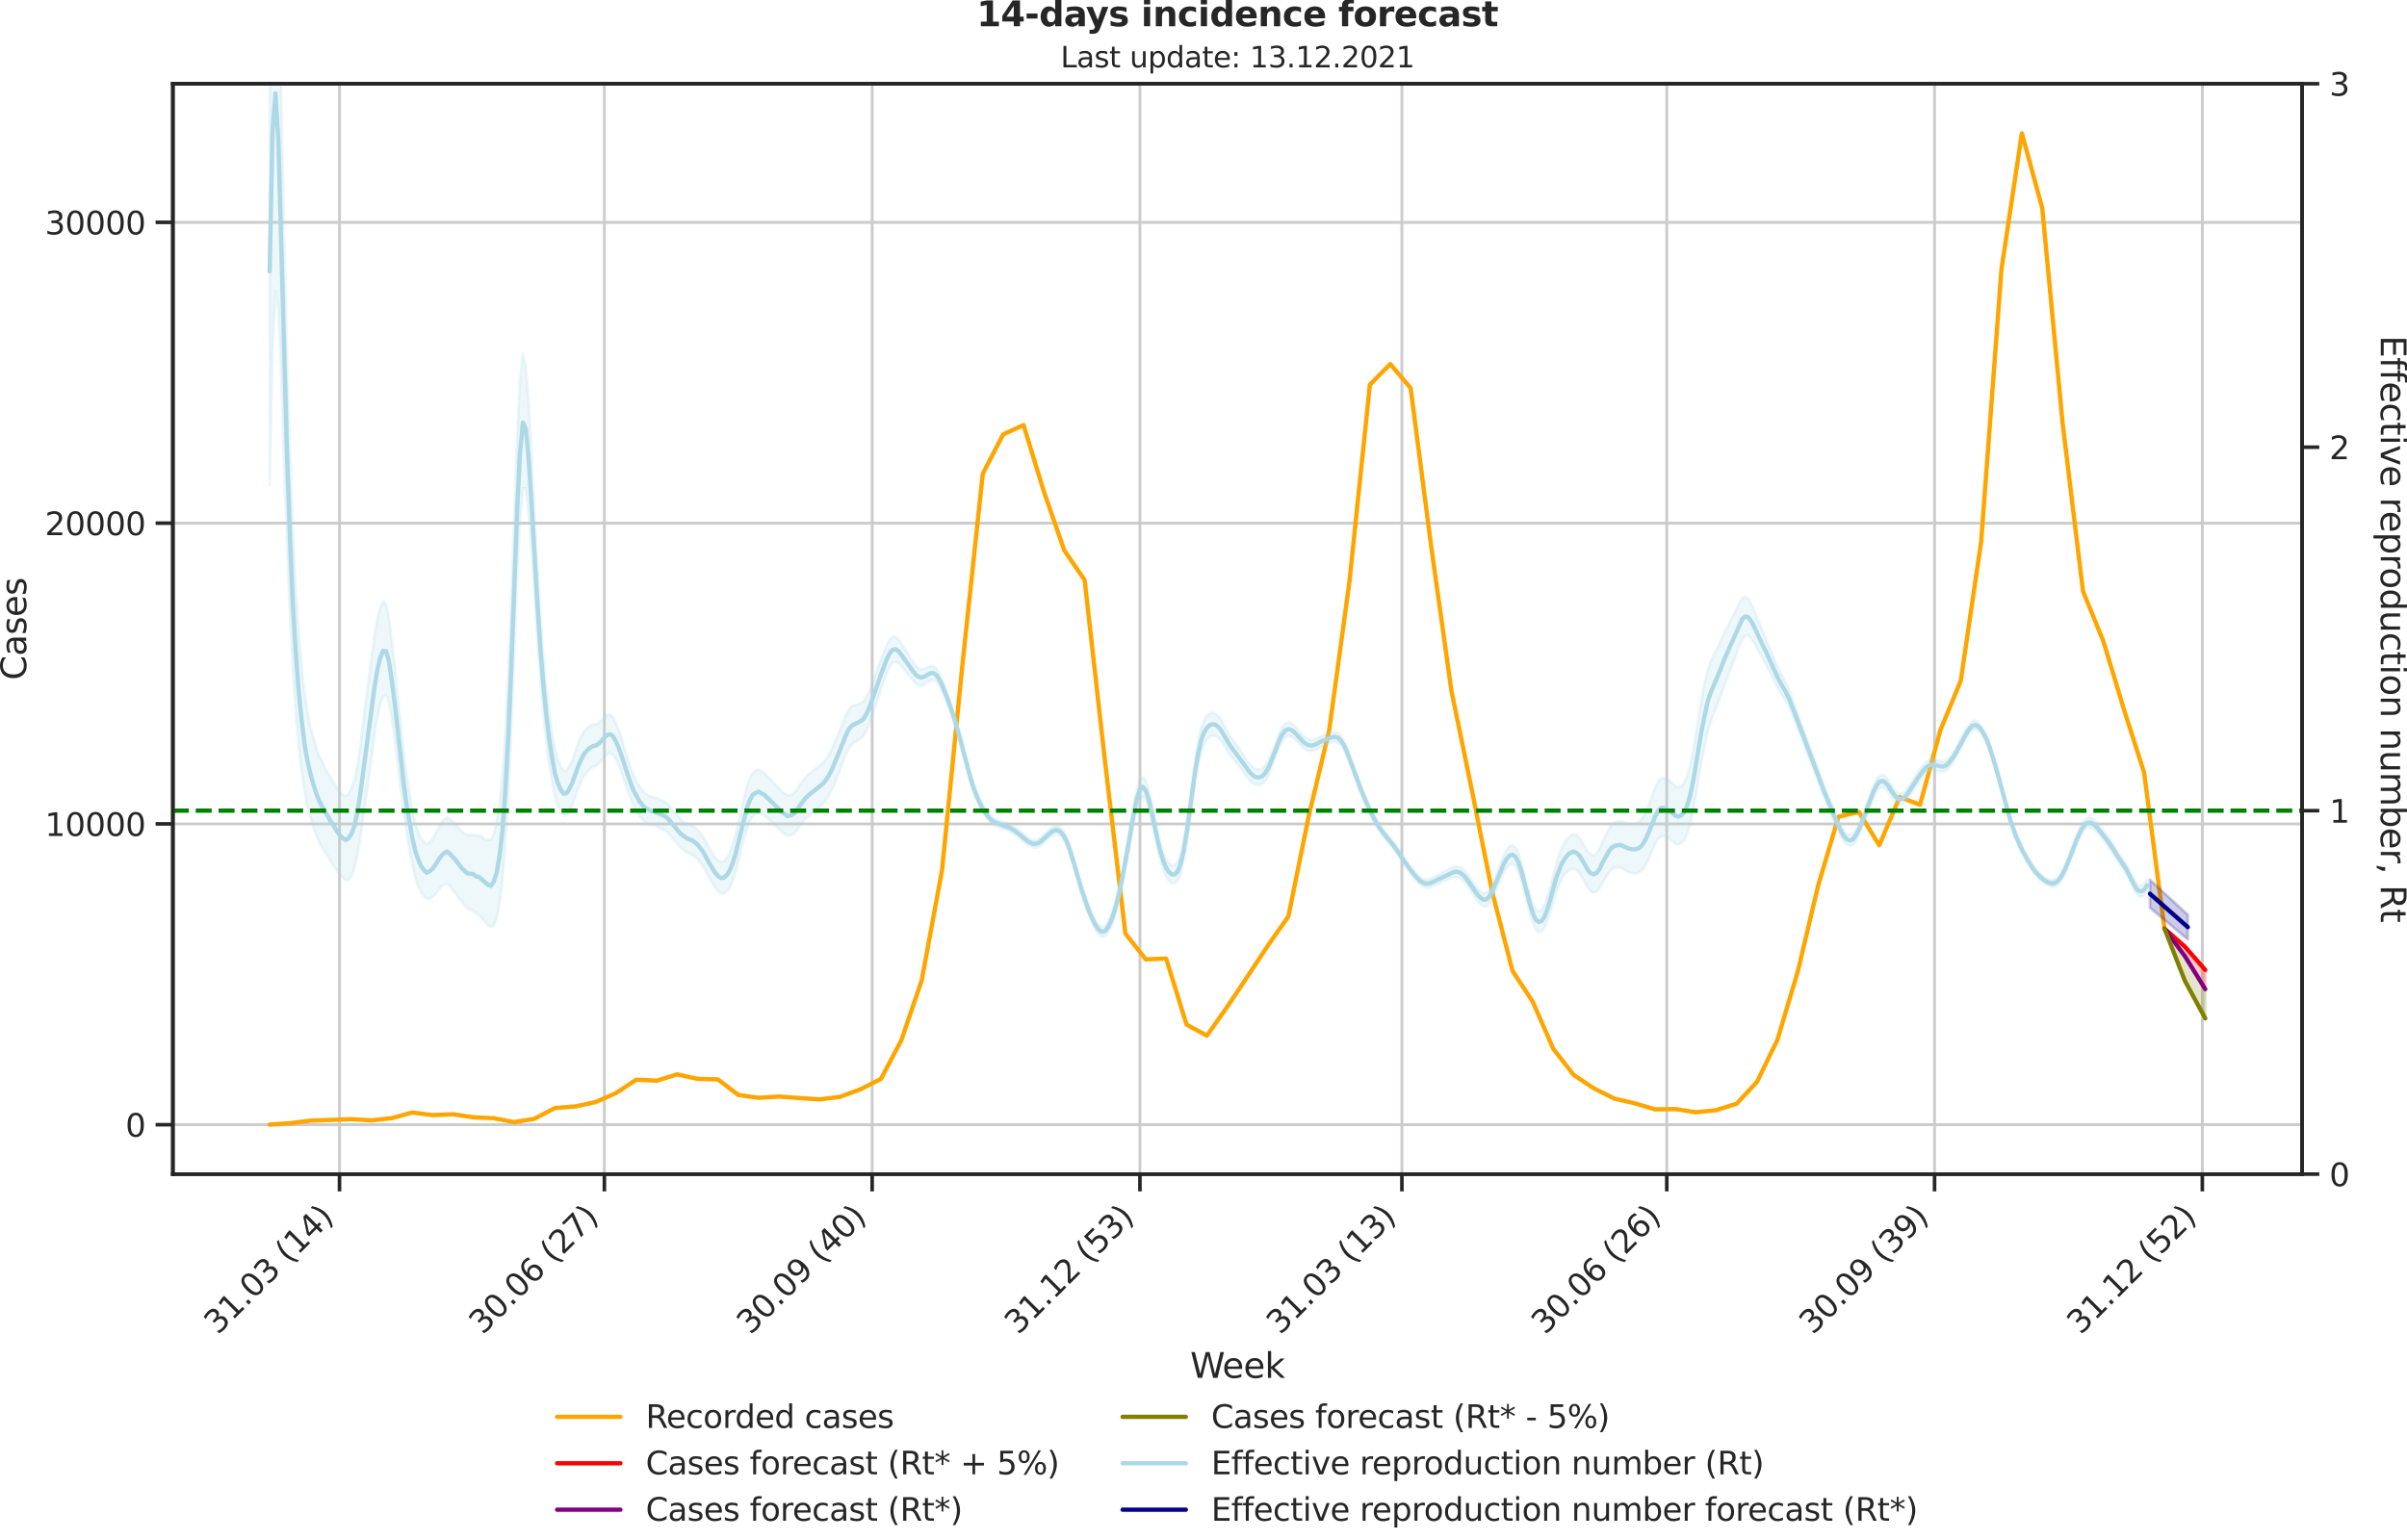 <?xml version="1.0" encoding="utf-8" standalone="no"?>
<!DOCTYPE svg PUBLIC "-//W3C//DTD SVG 1.1//EN"
  "http://www.w3.org/Graphics/SVG/1.1/DTD/svg11.dtd">
<svg xmlns:xlink="http://www.w3.org/1999/xlink" width="836.966pt" height="535.652pt" viewBox="0 0 836.966 535.652" xmlns="http://www.w3.org/2000/svg" version="1.1">
 <defs>
  <style type="text/css">*{stroke-linejoin: round; stroke-linecap: butt}</style>
 </defs>
 <g id="figure_1">
  <g id="patch_1">
   <path d="M -0 535.652 
L 836.966 535.652 
L 836.966 0 
L -0 0 
L -0 535.652 
z
" style="fill: none"/>
  </g>
  <g id="axes_1">
   <g id="patch_2">
    <path d="M 60.108 408.402 
L 800.467 408.402 
L 800.467 29.118 
L 60.108 29.118 
L 60.108 408.402 
z
" style="fill: none"/>
   </g>
   <g id="matplotlib.axis_1">
    <g id="xtick_1">
     <g id="line2d_1">
      <path d="M 118.051 408.402 
L 118.051 29.118 
" clip-path="url(#p8d4c37ff57)" style="fill: none; stroke: #cccccc; stroke-linecap: round"/>
     </g>
     <g id="line2d_2">
      <defs>
       <path id="md75ad2d909" d="M 0 0 
L 0 6 
" style="stroke: #262626; stroke-width: 1.25"/>
      </defs>
      <g>
       <use xlink:href="#md75ad2d909" x="118.051" y="408.402" style="fill: #262626; stroke: #262626; stroke-width: 1.25"/>
      </g>
     </g>
     <g id="text_1">
      <!-- 31.03 (14) -->
      <g style="fill: #262626" transform="translate(75.727 464.519)rotate(-45)scale(0.11 -0.11)">
       <defs>
        <path id="DejaVuSans-33" d="M 2597 2516 
Q 3050 2419 3304 2112 
Q 3559 1806 3559 1356 
Q 3559 666 3084 287 
Q 2609 -91 1734 -91 
Q 1441 -91 1130 -33 
Q 819 25 488 141 
L 488 750 
Q 750 597 1062 519 
Q 1375 441 1716 441 
Q 2309 441 2620 675 
Q 2931 909 2931 1356 
Q 2931 1769 2642 2001 
Q 2353 2234 1838 2234 
L 1294 2234 
L 1294 2753 
L 1863 2753 
Q 2328 2753 2575 2939 
Q 2822 3125 2822 3475 
Q 2822 3834 2567 4026 
Q 2313 4219 1838 4219 
Q 1578 4219 1281 4162 
Q 984 4106 628 3988 
L 628 4550 
Q 988 4650 1302 4700 
Q 1616 4750 1894 4750 
Q 2613 4750 3031 4423 
Q 3450 4097 3450 3541 
Q 3450 3153 3228 2886 
Q 3006 2619 2597 2516 
z
" transform="scale(0.016)"/>
        <path id="DejaVuSans-31" d="M 794 531 
L 1825 531 
L 1825 4091 
L 703 3866 
L 703 4441 
L 1819 4666 
L 2450 4666 
L 2450 531 
L 3481 531 
L 3481 0 
L 794 0 
L 794 531 
z
" transform="scale(0.016)"/>
        <path id="DejaVuSans-2e" d="M 684 794 
L 1344 794 
L 1344 0 
L 684 0 
L 684 794 
z
" transform="scale(0.016)"/>
        <path id="DejaVuSans-30" d="M 2034 4250 
Q 1547 4250 1301 3770 
Q 1056 3291 1056 2328 
Q 1056 1369 1301 889 
Q 1547 409 2034 409 
Q 2525 409 2770 889 
Q 3016 1369 3016 2328 
Q 3016 3291 2770 3770 
Q 2525 4250 2034 4250 
z
M 2034 4750 
Q 2819 4750 3233 4129 
Q 3647 3509 3647 2328 
Q 3647 1150 3233 529 
Q 2819 -91 2034 -91 
Q 1250 -91 836 529 
Q 422 1150 422 2328 
Q 422 3509 836 4129 
Q 1250 4750 2034 4750 
z
" transform="scale(0.016)"/>
        <path id="DejaVuSans-20" transform="scale(0.016)"/>
        <path id="DejaVuSans-28" d="M 1984 4856 
Q 1566 4138 1362 3434 
Q 1159 2731 1159 2009 
Q 1159 1288 1364 580 
Q 1569 -128 1984 -844 
L 1484 -844 
Q 1016 -109 783 600 
Q 550 1309 550 2009 
Q 550 2706 781 3412 
Q 1013 4119 1484 4856 
L 1984 4856 
z
" transform="scale(0.016)"/>
        <path id="DejaVuSans-34" d="M 2419 4116 
L 825 1625 
L 2419 1625 
L 2419 4116 
z
M 2253 4666 
L 3047 4666 
L 3047 1625 
L 3713 1625 
L 3713 1100 
L 3047 1100 
L 3047 0 
L 2419 0 
L 2419 1100 
L 313 1100 
L 313 1709 
L 2253 4666 
z
" transform="scale(0.016)"/>
        <path id="DejaVuSans-29" d="M 513 4856 
L 1013 4856 
Q 1481 4119 1714 3412 
Q 1947 2706 1947 2009 
Q 1947 1309 1714 600 
Q 1481 -109 1013 -844 
L 513 -844 
Q 928 -128 1133 580 
Q 1338 1288 1338 2009 
Q 1338 2731 1133 3434 
Q 928 4138 513 4856 
z
" transform="scale(0.016)"/>
       </defs>
       <use xlink:href="#DejaVuSans-33"/>
       <use xlink:href="#DejaVuSans-31" x="63.623"/>
       <use xlink:href="#DejaVuSans-2e" x="127.246"/>
       <use xlink:href="#DejaVuSans-30" x="159.033"/>
       <use xlink:href="#DejaVuSans-33" x="222.656"/>
       <use xlink:href="#DejaVuSans-20" x="286.279"/>
       <use xlink:href="#DejaVuSans-28" x="318.066"/>
       <use xlink:href="#DejaVuSans-31" x="357.08"/>
       <use xlink:href="#DejaVuSans-34" x="420.703"/>
       <use xlink:href="#DejaVuSans-29" x="484.326"/>
      </g>
     </g>
    </g>
    <g id="xtick_2">
     <g id="line2d_3">
      <path d="M 210.153 408.402 
L 210.153 29.118 
" clip-path="url(#p8d4c37ff57)" style="fill: none; stroke: #cccccc; stroke-linecap: round"/>
     </g>
     <g id="line2d_4">
      <g>
       <use xlink:href="#md75ad2d909" x="210.153" y="408.402" style="fill: #262626; stroke: #262626; stroke-width: 1.25"/>
      </g>
     </g>
     <g id="text_2">
      <!-- 30.06 (27) -->
      <g style="fill: #262626" transform="translate(167.829 464.519)rotate(-45)scale(0.11 -0.11)">
       <defs>
        <path id="DejaVuSans-36" d="M 2113 2584 
Q 1688 2584 1439 2293 
Q 1191 2003 1191 1497 
Q 1191 994 1439 701 
Q 1688 409 2113 409 
Q 2538 409 2786 701 
Q 3034 994 3034 1497 
Q 3034 2003 2786 2293 
Q 2538 2584 2113 2584 
z
M 3366 4563 
L 3366 3988 
Q 3128 4100 2886 4159 
Q 2644 4219 2406 4219 
Q 1781 4219 1451 3797 
Q 1122 3375 1075 2522 
Q 1259 2794 1537 2939 
Q 1816 3084 2150 3084 
Q 2853 3084 3261 2657 
Q 3669 2231 3669 1497 
Q 3669 778 3244 343 
Q 2819 -91 2113 -91 
Q 1303 -91 875 529 
Q 447 1150 447 2328 
Q 447 3434 972 4092 
Q 1497 4750 2381 4750 
Q 2619 4750 2861 4703 
Q 3103 4656 3366 4563 
z
" transform="scale(0.016)"/>
        <path id="DejaVuSans-32" d="M 1228 531 
L 3431 531 
L 3431 0 
L 469 0 
L 469 531 
Q 828 903 1448 1529 
Q 2069 2156 2228 2338 
Q 2531 2678 2651 2914 
Q 2772 3150 2772 3378 
Q 2772 3750 2511 3984 
Q 2250 4219 1831 4219 
Q 1534 4219 1204 4116 
Q 875 4013 500 3803 
L 500 4441 
Q 881 4594 1212 4672 
Q 1544 4750 1819 4750 
Q 2544 4750 2975 4387 
Q 3406 4025 3406 3419 
Q 3406 3131 3298 2873 
Q 3191 2616 2906 2266 
Q 2828 2175 2409 1742 
Q 1991 1309 1228 531 
z
" transform="scale(0.016)"/>
        <path id="DejaVuSans-37" d="M 525 4666 
L 3525 4666 
L 3525 4397 
L 1831 0 
L 1172 0 
L 2766 4134 
L 525 4134 
L 525 4666 
z
" transform="scale(0.016)"/>
       </defs>
       <use xlink:href="#DejaVuSans-33"/>
       <use xlink:href="#DejaVuSans-30" x="63.623"/>
       <use xlink:href="#DejaVuSans-2e" x="127.246"/>
       <use xlink:href="#DejaVuSans-30" x="159.033"/>
       <use xlink:href="#DejaVuSans-36" x="222.656"/>
       <use xlink:href="#DejaVuSans-20" x="286.279"/>
       <use xlink:href="#DejaVuSans-28" x="318.066"/>
       <use xlink:href="#DejaVuSans-32" x="357.08"/>
       <use xlink:href="#DejaVuSans-37" x="420.703"/>
       <use xlink:href="#DejaVuSans-29" x="484.326"/>
      </g>
     </g>
    </g>
    <g id="xtick_3">
     <g id="line2d_5">
      <path d="M 303.267 408.402 
L 303.267 29.118 
" clip-path="url(#p8d4c37ff57)" style="fill: none; stroke: #cccccc; stroke-linecap: round"/>
     </g>
     <g id="line2d_6">
      <g>
       <use xlink:href="#md75ad2d909" x="303.267" y="408.402" style="fill: #262626; stroke: #262626; stroke-width: 1.25"/>
      </g>
     </g>
     <g id="text_3">
      <!-- 30.09 (40) -->
      <g style="fill: #262626" transform="translate(260.943 464.519)rotate(-45)scale(0.11 -0.11)">
       <defs>
        <path id="DejaVuSans-39" d="M 703 97 
L 703 672 
Q 941 559 1184 500 
Q 1428 441 1663 441 
Q 2288 441 2617 861 
Q 2947 1281 2994 2138 
Q 2813 1869 2534 1725 
Q 2256 1581 1919 1581 
Q 1219 1581 811 2004 
Q 403 2428 403 3163 
Q 403 3881 828 4315 
Q 1253 4750 1959 4750 
Q 2769 4750 3195 4129 
Q 3622 3509 3622 2328 
Q 3622 1225 3098 567 
Q 2575 -91 1691 -91 
Q 1453 -91 1209 -44 
Q 966 3 703 97 
z
M 1959 2075 
Q 2384 2075 2632 2365 
Q 2881 2656 2881 3163 
Q 2881 3666 2632 3958 
Q 2384 4250 1959 4250 
Q 1534 4250 1286 3958 
Q 1038 3666 1038 3163 
Q 1038 2656 1286 2365 
Q 1534 2075 1959 2075 
z
" transform="scale(0.016)"/>
       </defs>
       <use xlink:href="#DejaVuSans-33"/>
       <use xlink:href="#DejaVuSans-30" x="63.623"/>
       <use xlink:href="#DejaVuSans-2e" x="127.246"/>
       <use xlink:href="#DejaVuSans-30" x="159.033"/>
       <use xlink:href="#DejaVuSans-39" x="222.656"/>
       <use xlink:href="#DejaVuSans-20" x="286.279"/>
       <use xlink:href="#DejaVuSans-28" x="318.066"/>
       <use xlink:href="#DejaVuSans-34" x="357.08"/>
       <use xlink:href="#DejaVuSans-30" x="420.703"/>
       <use xlink:href="#DejaVuSans-29" x="484.326"/>
      </g>
     </g>
    </g>
    <g id="xtick_4">
     <g id="line2d_7">
      <path d="M 396.382 408.402 
L 396.382 29.118 
" clip-path="url(#p8d4c37ff57)" style="fill: none; stroke: #cccccc; stroke-linecap: round"/>
     </g>
     <g id="line2d_8">
      <g>
       <use xlink:href="#md75ad2d909" x="396.382" y="408.402" style="fill: #262626; stroke: #262626; stroke-width: 1.25"/>
      </g>
     </g>
     <g id="text_4">
      <!-- 31.12 (53) -->
      <g style="fill: #262626" transform="translate(354.058 464.519)rotate(-45)scale(0.11 -0.11)">
       <defs>
        <path id="DejaVuSans-35" d="M 691 4666 
L 3169 4666 
L 3169 4134 
L 1269 4134 
L 1269 2991 
Q 1406 3038 1543 3061 
Q 1681 3084 1819 3084 
Q 2600 3084 3056 2656 
Q 3513 2228 3513 1497 
Q 3513 744 3044 326 
Q 2575 -91 1722 -91 
Q 1428 -91 1123 -41 
Q 819 9 494 109 
L 494 744 
Q 775 591 1075 516 
Q 1375 441 1709 441 
Q 2250 441 2565 725 
Q 2881 1009 2881 1497 
Q 2881 1984 2565 2268 
Q 2250 2553 1709 2553 
Q 1456 2553 1204 2497 
Q 953 2441 691 2322 
L 691 4666 
z
" transform="scale(0.016)"/>
       </defs>
       <use xlink:href="#DejaVuSans-33"/>
       <use xlink:href="#DejaVuSans-31" x="63.623"/>
       <use xlink:href="#DejaVuSans-2e" x="127.246"/>
       <use xlink:href="#DejaVuSans-31" x="159.033"/>
       <use xlink:href="#DejaVuSans-32" x="222.656"/>
       <use xlink:href="#DejaVuSans-20" x="286.279"/>
       <use xlink:href="#DejaVuSans-28" x="318.066"/>
       <use xlink:href="#DejaVuSans-35" x="357.08"/>
       <use xlink:href="#DejaVuSans-33" x="420.703"/>
       <use xlink:href="#DejaVuSans-29" x="484.326"/>
      </g>
     </g>
    </g>
    <g id="xtick_5">
     <g id="line2d_9">
      <path d="M 487.472 408.402 
L 487.472 29.118 
" clip-path="url(#p8d4c37ff57)" style="fill: none; stroke: #cccccc; stroke-linecap: round"/>
     </g>
     <g id="line2d_10">
      <g>
       <use xlink:href="#md75ad2d909" x="487.472" y="408.402" style="fill: #262626; stroke: #262626; stroke-width: 1.25"/>
      </g>
     </g>
     <g id="text_5">
      <!-- 31.03 (13) -->
      <g style="fill: #262626" transform="translate(445.148 464.519)rotate(-45)scale(0.11 -0.11)">
       <use xlink:href="#DejaVuSans-33"/>
       <use xlink:href="#DejaVuSans-31" x="63.623"/>
       <use xlink:href="#DejaVuSans-2e" x="127.246"/>
       <use xlink:href="#DejaVuSans-30" x="159.033"/>
       <use xlink:href="#DejaVuSans-33" x="222.656"/>
       <use xlink:href="#DejaVuSans-20" x="286.279"/>
       <use xlink:href="#DejaVuSans-28" x="318.066"/>
       <use xlink:href="#DejaVuSans-31" x="357.08"/>
       <use xlink:href="#DejaVuSans-33" x="420.703"/>
       <use xlink:href="#DejaVuSans-29" x="484.326"/>
      </g>
     </g>
    </g>
    <g id="xtick_6">
     <g id="line2d_11">
      <path d="M 579.574 408.402 
L 579.574 29.118 
" clip-path="url(#p8d4c37ff57)" style="fill: none; stroke: #cccccc; stroke-linecap: round"/>
     </g>
     <g id="line2d_12">
      <g>
       <use xlink:href="#md75ad2d909" x="579.574" y="408.402" style="fill: #262626; stroke: #262626; stroke-width: 1.25"/>
      </g>
     </g>
     <g id="text_6">
      <!-- 30.06 (26) -->
      <g style="fill: #262626" transform="translate(537.25 464.519)rotate(-45)scale(0.11 -0.11)">
       <use xlink:href="#DejaVuSans-33"/>
       <use xlink:href="#DejaVuSans-30" x="63.623"/>
       <use xlink:href="#DejaVuSans-2e" x="127.246"/>
       <use xlink:href="#DejaVuSans-30" x="159.033"/>
       <use xlink:href="#DejaVuSans-36" x="222.656"/>
       <use xlink:href="#DejaVuSans-20" x="286.279"/>
       <use xlink:href="#DejaVuSans-28" x="318.066"/>
       <use xlink:href="#DejaVuSans-32" x="357.08"/>
       <use xlink:href="#DejaVuSans-36" x="420.703"/>
       <use xlink:href="#DejaVuSans-29" x="484.326"/>
      </g>
     </g>
    </g>
    <g id="xtick_7">
     <g id="line2d_13">
      <path d="M 672.688 408.402 
L 672.688 29.118 
" clip-path="url(#p8d4c37ff57)" style="fill: none; stroke: #cccccc; stroke-linecap: round"/>
     </g>
     <g id="line2d_14">
      <g>
       <use xlink:href="#md75ad2d909" x="672.688" y="408.402" style="fill: #262626; stroke: #262626; stroke-width: 1.25"/>
      </g>
     </g>
     <g id="text_7">
      <!-- 30.09 (39) -->
      <g style="fill: #262626" transform="translate(630.364 464.519)rotate(-45)scale(0.11 -0.11)">
       <use xlink:href="#DejaVuSans-33"/>
       <use xlink:href="#DejaVuSans-30" x="63.623"/>
       <use xlink:href="#DejaVuSans-2e" x="127.246"/>
       <use xlink:href="#DejaVuSans-30" x="159.033"/>
       <use xlink:href="#DejaVuSans-39" x="222.656"/>
       <use xlink:href="#DejaVuSans-20" x="286.279"/>
       <use xlink:href="#DejaVuSans-28" x="318.066"/>
       <use xlink:href="#DejaVuSans-33" x="357.08"/>
       <use xlink:href="#DejaVuSans-39" x="420.703"/>
       <use xlink:href="#DejaVuSans-29" x="484.326"/>
      </g>
     </g>
    </g>
    <g id="xtick_8">
     <g id="line2d_15">
      <path d="M 765.803 408.402 
L 765.803 29.118 
" clip-path="url(#p8d4c37ff57)" style="fill: none; stroke: #cccccc; stroke-linecap: round"/>
     </g>
     <g id="line2d_16">
      <g>
       <use xlink:href="#md75ad2d909" x="765.803" y="408.402" style="fill: #262626; stroke: #262626; stroke-width: 1.25"/>
      </g>
     </g>
     <g id="text_8">
      <!-- 31.12 (52) -->
      <g style="fill: #262626" transform="translate(723.478 464.519)rotate(-45)scale(0.11 -0.11)">
       <use xlink:href="#DejaVuSans-33"/>
       <use xlink:href="#DejaVuSans-31" x="63.623"/>
       <use xlink:href="#DejaVuSans-2e" x="127.246"/>
       <use xlink:href="#DejaVuSans-31" x="159.033"/>
       <use xlink:href="#DejaVuSans-32" x="222.656"/>
       <use xlink:href="#DejaVuSans-20" x="286.279"/>
       <use xlink:href="#DejaVuSans-28" x="318.066"/>
       <use xlink:href="#DejaVuSans-35" x="357.08"/>
       <use xlink:href="#DejaVuSans-32" x="420.703"/>
       <use xlink:href="#DejaVuSans-29" x="484.326"/>
      </g>
     </g>
    </g>
    <g id="text_9">
     <!-- Week -->
     <g style="fill: #262626" transform="translate(413.849 479.255)scale(0.12 -0.12)">
      <defs>
       <path id="DejaVuSans-57" d="M 213 4666 
L 850 4666 
L 1831 722 
L 2809 4666 
L 3519 4666 
L 4500 722 
L 5478 4666 
L 6119 4666 
L 4947 0 
L 4153 0 
L 3169 4050 
L 2175 0 
L 1381 0 
L 213 4666 
z
" transform="scale(0.016)"/>
       <path id="DejaVuSans-65" d="M 3597 1894 
L 3597 1613 
L 953 1613 
Q 991 1019 1311 708 
Q 1631 397 2203 397 
Q 2534 397 2845 478 
Q 3156 559 3463 722 
L 3463 178 
Q 3153 47 2828 -22 
Q 2503 -91 2169 -91 
Q 1331 -91 842 396 
Q 353 884 353 1716 
Q 353 2575 817 3079 
Q 1281 3584 2069 3584 
Q 2775 3584 3186 3129 
Q 3597 2675 3597 1894 
z
M 3022 2063 
Q 3016 2534 2758 2815 
Q 2500 3097 2075 3097 
Q 1594 3097 1305 2825 
Q 1016 2553 972 2059 
L 3022 2063 
z
" transform="scale(0.016)"/>
       <path id="DejaVuSans-6b" d="M 581 4863 
L 1159 4863 
L 1159 1991 
L 2875 3500 
L 3609 3500 
L 1753 1863 
L 3688 0 
L 2938 0 
L 1159 1709 
L 1159 0 
L 581 0 
L 581 4863 
z
" transform="scale(0.016)"/>
      </defs>
      <use xlink:href="#DejaVuSans-57"/>
      <use xlink:href="#DejaVuSans-65" x="93.002"/>
      <use xlink:href="#DejaVuSans-65" x="154.525"/>
      <use xlink:href="#DejaVuSans-6b" x="216.049"/>
     </g>
    </g>
   </g>
   <g id="matplotlib.axis_2">
    <g id="ytick_1">
     <g id="line2d_17">
      <path d="M 60.108 391.204 
L 800.467 391.204 
" clip-path="url(#p8d4c37ff57)" style="fill: none; stroke: #cccccc; stroke-linecap: round"/>
     </g>
     <g id="line2d_18">
      <defs>
       <path id="med2938faf0" d="M 0 0 
L -6 0 
" style="stroke: #262626; stroke-width: 1.25"/>
      </defs>
      <g>
       <use xlink:href="#med2938faf0" x="60.108" y="391.204" style="fill: #262626; stroke: #262626; stroke-width: 1.25"/>
      </g>
     </g>
     <g id="text_10">
      <!-- 0 -->
      <g style="fill: #262626" transform="translate(43.609 395.383)scale(0.11 -0.11)">
       <use xlink:href="#DejaVuSans-30"/>
      </g>
     </g>
    </g>
    <g id="ytick_2">
     <g id="line2d_19">
      <path d="M 60.108 286.585 
L 800.467 286.585 
" clip-path="url(#p8d4c37ff57)" style="fill: none; stroke: #cccccc; stroke-linecap: round"/>
     </g>
     <g id="line2d_20">
      <g>
       <use xlink:href="#med2938faf0" x="60.108" y="286.585" style="fill: #262626; stroke: #262626; stroke-width: 1.25"/>
      </g>
     </g>
     <g id="text_11">
      <!-- 10000 -->
      <g style="fill: #262626" transform="translate(15.614 290.764)scale(0.11 -0.11)">
       <use xlink:href="#DejaVuSans-31"/>
       <use xlink:href="#DejaVuSans-30" x="63.623"/>
       <use xlink:href="#DejaVuSans-30" x="127.246"/>
       <use xlink:href="#DejaVuSans-30" x="190.869"/>
       <use xlink:href="#DejaVuSans-30" x="254.492"/>
      </g>
     </g>
    </g>
    <g id="ytick_3">
     <g id="line2d_21">
      <path d="M 60.108 181.966 
L 800.467 181.966 
" clip-path="url(#p8d4c37ff57)" style="fill: none; stroke: #cccccc; stroke-linecap: round"/>
     </g>
     <g id="line2d_22">
      <g>
       <use xlink:href="#med2938faf0" x="60.108" y="181.966" style="fill: #262626; stroke: #262626; stroke-width: 1.25"/>
      </g>
     </g>
     <g id="text_12">
      <!-- 20000 -->
      <g style="fill: #262626" transform="translate(15.614 186.145)scale(0.11 -0.11)">
       <use xlink:href="#DejaVuSans-32"/>
       <use xlink:href="#DejaVuSans-30" x="63.623"/>
       <use xlink:href="#DejaVuSans-30" x="127.246"/>
       <use xlink:href="#DejaVuSans-30" x="190.869"/>
       <use xlink:href="#DejaVuSans-30" x="254.492"/>
      </g>
     </g>
    </g>
    <g id="ytick_4">
     <g id="line2d_23">
      <path d="M 60.108 77.346 
L 800.467 77.346 
" clip-path="url(#p8d4c37ff57)" style="fill: none; stroke: #cccccc; stroke-linecap: round"/>
     </g>
     <g id="line2d_24">
      <g>
       <use xlink:href="#med2938faf0" x="60.108" y="77.346" style="fill: #262626; stroke: #262626; stroke-width: 1.25"/>
      </g>
     </g>
     <g id="text_13">
      <!-- 30000 -->
      <g style="fill: #262626" transform="translate(15.614 81.526)scale(0.11 -0.11)">
       <use xlink:href="#DejaVuSans-33"/>
       <use xlink:href="#DejaVuSans-30" x="63.623"/>
       <use xlink:href="#DejaVuSans-30" x="127.246"/>
       <use xlink:href="#DejaVuSans-30" x="190.869"/>
       <use xlink:href="#DejaVuSans-30" x="254.492"/>
      </g>
     </g>
    </g>
    <g id="text_14">
     <!-- Cases -->
     <g style="fill: #262626" transform="translate(9.118 236.57)rotate(-90)scale(0.12 -0.12)">
      <defs>
       <path id="DejaVuSans-43" d="M 4122 4306 
L 4122 3641 
Q 3803 3938 3442 4084 
Q 3081 4231 2675 4231 
Q 1875 4231 1450 3742 
Q 1025 3253 1025 2328 
Q 1025 1406 1450 917 
Q 1875 428 2675 428 
Q 3081 428 3442 575 
Q 3803 722 4122 1019 
L 4122 359 
Q 3791 134 3420 21 
Q 3050 -91 2638 -91 
Q 1578 -91 968 557 
Q 359 1206 359 2328 
Q 359 3453 968 4101 
Q 1578 4750 2638 4750 
Q 3056 4750 3426 4639 
Q 3797 4528 4122 4306 
z
" transform="scale(0.016)"/>
       <path id="DejaVuSans-61" d="M 2194 1759 
Q 1497 1759 1228 1600 
Q 959 1441 959 1056 
Q 959 750 1161 570 
Q 1363 391 1709 391 
Q 2188 391 2477 730 
Q 2766 1069 2766 1631 
L 2766 1759 
L 2194 1759 
z
M 3341 1997 
L 3341 0 
L 2766 0 
L 2766 531 
Q 2569 213 2275 61 
Q 1981 -91 1556 -91 
Q 1019 -91 701 211 
Q 384 513 384 1019 
Q 384 1609 779 1909 
Q 1175 2209 1959 2209 
L 2766 2209 
L 2766 2266 
Q 2766 2663 2505 2880 
Q 2244 3097 1772 3097 
Q 1472 3097 1187 3025 
Q 903 2953 641 2809 
L 641 3341 
Q 956 3463 1253 3523 
Q 1550 3584 1831 3584 
Q 2591 3584 2966 3190 
Q 3341 2797 3341 1997 
z
" transform="scale(0.016)"/>
       <path id="DejaVuSans-73" d="M 2834 3397 
L 2834 2853 
Q 2591 2978 2328 3040 
Q 2066 3103 1784 3103 
Q 1356 3103 1142 2972 
Q 928 2841 928 2578 
Q 928 2378 1081 2264 
Q 1234 2150 1697 2047 
L 1894 2003 
Q 2506 1872 2764 1633 
Q 3022 1394 3022 966 
Q 3022 478 2636 193 
Q 2250 -91 1575 -91 
Q 1294 -91 989 -36 
Q 684 19 347 128 
L 347 722 
Q 666 556 975 473 
Q 1284 391 1588 391 
Q 1994 391 2212 530 
Q 2431 669 2431 922 
Q 2431 1156 2273 1281 
Q 2116 1406 1581 1522 
L 1381 1569 
Q 847 1681 609 1914 
Q 372 2147 372 2553 
Q 372 3047 722 3315 
Q 1072 3584 1716 3584 
Q 2034 3584 2315 3537 
Q 2597 3491 2834 3397 
z
" transform="scale(0.016)"/>
      </defs>
      <use xlink:href="#DejaVuSans-43"/>
      <use xlink:href="#DejaVuSans-61" x="69.824"/>
      <use xlink:href="#DejaVuSans-73" x="131.104"/>
      <use xlink:href="#DejaVuSans-65" x="183.203"/>
      <use xlink:href="#DejaVuSans-73" x="244.727"/>
     </g>
    </g>
   </g>
   <g id="PolyCollection_1">
    <defs>
     <path id="mb03d7a1b1c" d="M 752.645 -212.628 
L 752.645 -212.628 
L 759.73 -206.382 
L 766.815 -198.274 
L 766.815 -191.61 
L 766.815 -191.61 
L 759.73 -203.076 
L 752.645 -212.628 
z
" style="stroke: #ff0000; stroke-opacity: 0.2"/>
    </defs>
    <g clip-path="url(#p8d4c37ff57)">
     <use xlink:href="#mb03d7a1b1c" x="0" y="535.652" style="fill: #ff0000; fill-opacity: 0.2; stroke: #ff0000; stroke-opacity: 0.2"/>
    </g>
   </g>
   <g id="PolyCollection_2">
    <defs>
     <path id="m48781fa7a9" d="M 752.645 -212.628 
L 752.645 -212.628 
L 759.73 -203.076 
L 766.815 -191.61 
L 766.815 -181.431 
L 766.815 -181.431 
L 759.73 -194.498 
L 752.645 -212.628 
z
" style="stroke: #808000; stroke-opacity: 0.2"/>
    </defs>
    <g clip-path="url(#p8d4c37ff57)">
     <use xlink:href="#m48781fa7a9" x="0" y="535.652" style="fill: #808000; fill-opacity: 0.2; stroke: #808000; stroke-opacity: 0.2"/>
    </g>
   </g>
   <g id="line2d_25">
    <path d="M 93.76 391.162 
L 100.845 390.712 
L 107.93 389.781 
L 115.015 389.54 
L 122.099 389.268 
L 129.184 389.697 
L 136.269 388.913 
L 143.354 386.956 
L 150.439 387.877 
L 157.523 387.574 
L 164.608 388.63 
L 171.693 388.944 
L 178.778 390.304 
L 185.862 389.132 
L 192.947 385.397 
L 200.032 384.864 
L 207.117 383.326 
L 214.202 380.198 
L 221.286 375.532 
L 228.371 375.898 
L 235.456 373.691 
L 242.541 375.26 
L 249.625 375.438 
L 256.71 380.846 
L 263.795 381.851 
L 270.88 381.401 
L 277.965 381.935 
L 285.049 382.405 
L 292.134 381.495 
L 299.219 378.88 
L 306.304 375.291 
L 313.389 361.9 
L 320.473 341.102 
L 327.558 302.759 
L 334.643 231.325 
L 341.728 164.798 
L 348.812 151.103 
L 355.897 147.839 
L 362.982 170.981 
L 370.067 191.413 
L 377.152 201.76 
L 384.236 264.855 
L 391.321 324.718 
L 398.406 333.705 
L 405.491 333.391 
L 412.576 356.366 
L 419.66 360.237 
L 426.745 350.172 
L 433.83 339.585 
L 440.915 328.809 
L 447.999 318.776 
L 455.084 283.791 
L 462.169 254.1 
L 469.254 202.188 
L 476.339 133.82 
L 483.423 126.622 
L 490.508 135.002 
L 497.593 189.582 
L 504.678 240.218 
L 511.763 274.689 
L 518.847 310.166 
L 525.932 337.691 
L 533.017 348.519 
L 540.102 364.798 
L 547.186 373.879 
L 554.271 378.597 
L 561.356 382.123 
L 568.441 383.765 
L 575.526 385.868 
L 582.61 385.774 
L 589.695 386.893 
L 596.78 386.14 
L 603.865 383.891 
L 610.95 376.296 
L 618.034 361.712 
L 625.119 337.963 
L 632.204 308.042 
L 639.289 284.105 
L 646.373 282.431 
L 653.458 294.013 
L 660.543 277.242 
L 667.628 279.92 
L 674.713 253.985 
L 681.797 236.786 
L 688.882 188.473 
L 695.967 93.521 
L 703.052 46.358 
L 710.136 72.419 
L 717.221 147.305 
L 724.306 205.651 
L 731.391 223.05 
L 738.476 246.557 
L 745.56 268.779 
L 752.645 323.024 
" clip-path="url(#p8d4c37ff57)" style="fill: none; stroke: #ffa500; stroke-width: 1.5; stroke-linecap: round"/>
   </g>
   <g id="line2d_26">
    <path d="M 752.645 323.024 
L 759.73 329.269 
L 766.815 337.377 
" clip-path="url(#p8d4c37ff57)" style="fill: none; stroke: #ff0000; stroke-width: 1.5; stroke-linecap: round"/>
   </g>
   <g id="line2d_27">
    <path d="M 752.645 323.024 
L 759.73 332.575 
L 766.815 344.041 
" clip-path="url(#p8d4c37ff57)" style="fill: none; stroke: #800080; stroke-width: 1.5; stroke-linecap: round"/>
   </g>
   <g id="line2d_28">
    <path d="M 752.645 323.024 
L 759.73 341.154 
L 766.815 354.221 
" clip-path="url(#p8d4c37ff57)" style="fill: none; stroke: #808000; stroke-width: 1.5; stroke-linecap: round"/>
   </g>
   <g id="patch_3">
    <path d="M 60.108 408.402 
L 60.108 29.118 
" style="fill: none; stroke: #262626; stroke-width: 1.25; stroke-linejoin: miter; stroke-linecap: square"/>
   </g>
   <g id="patch_4">
    <path d="M 800.467 408.402 
L 800.467 29.118 
" style="fill: none; stroke: #262626; stroke-width: 1.25; stroke-linejoin: miter; stroke-linecap: square"/>
   </g>
   <g id="patch_5">
    <path d="M 60.108 408.402 
L 800.467 408.402 
" style="fill: none; stroke: #262626; stroke-width: 1.25; stroke-linejoin: miter; stroke-linecap: square"/>
   </g>
   <g id="patch_6">
    <path d="M 60.108 29.118 
L 800.467 29.118 
" style="fill: none; stroke: #262626; stroke-width: 1.25; stroke-linejoin: miter; stroke-linecap: square"/>
   </g>
   <g id="text_15">
    <!-- Last update: 13.12.2021 -->
    <g style="fill: #262626" transform="translate(368.789 23.429)scale(0.1 -0.1)">
     <defs>
      <path id="DejaVuSans-4c" d="M 628 4666 
L 1259 4666 
L 1259 531 
L 3531 531 
L 3531 0 
L 628 0 
L 628 4666 
z
" transform="scale(0.016)"/>
      <path id="DejaVuSans-74" d="M 1172 4494 
L 1172 3500 
L 2356 3500 
L 2356 3053 
L 1172 3053 
L 1172 1153 
Q 1172 725 1289 603 
Q 1406 481 1766 481 
L 2356 481 
L 2356 0 
L 1766 0 
Q 1100 0 847 248 
Q 594 497 594 1153 
L 594 3053 
L 172 3053 
L 172 3500 
L 594 3500 
L 594 4494 
L 1172 4494 
z
" transform="scale(0.016)"/>
      <path id="DejaVuSans-75" d="M 544 1381 
L 544 3500 
L 1119 3500 
L 1119 1403 
Q 1119 906 1312 657 
Q 1506 409 1894 409 
Q 2359 409 2629 706 
Q 2900 1003 2900 1516 
L 2900 3500 
L 3475 3500 
L 3475 0 
L 2900 0 
L 2900 538 
Q 2691 219 2414 64 
Q 2138 -91 1772 -91 
Q 1169 -91 856 284 
Q 544 659 544 1381 
z
M 1991 3584 
L 1991 3584 
z
" transform="scale(0.016)"/>
      <path id="DejaVuSans-70" d="M 1159 525 
L 1159 -1331 
L 581 -1331 
L 581 3500 
L 1159 3500 
L 1159 2969 
Q 1341 3281 1617 3432 
Q 1894 3584 2278 3584 
Q 2916 3584 3314 3078 
Q 3713 2572 3713 1747 
Q 3713 922 3314 415 
Q 2916 -91 2278 -91 
Q 1894 -91 1617 61 
Q 1341 213 1159 525 
z
M 3116 1747 
Q 3116 2381 2855 2742 
Q 2594 3103 2138 3103 
Q 1681 3103 1420 2742 
Q 1159 2381 1159 1747 
Q 1159 1113 1420 752 
Q 1681 391 2138 391 
Q 2594 391 2855 752 
Q 3116 1113 3116 1747 
z
" transform="scale(0.016)"/>
      <path id="DejaVuSans-64" d="M 2906 2969 
L 2906 4863 
L 3481 4863 
L 3481 0 
L 2906 0 
L 2906 525 
Q 2725 213 2448 61 
Q 2172 -91 1784 -91 
Q 1150 -91 751 415 
Q 353 922 353 1747 
Q 353 2572 751 3078 
Q 1150 3584 1784 3584 
Q 2172 3584 2448 3432 
Q 2725 3281 2906 2969 
z
M 947 1747 
Q 947 1113 1208 752 
Q 1469 391 1925 391 
Q 2381 391 2643 752 
Q 2906 1113 2906 1747 
Q 2906 2381 2643 2742 
Q 2381 3103 1925 3103 
Q 1469 3103 1208 2742 
Q 947 2381 947 1747 
z
" transform="scale(0.016)"/>
      <path id="DejaVuSans-3a" d="M 750 794 
L 1409 794 
L 1409 0 
L 750 0 
L 750 794 
z
M 750 3309 
L 1409 3309 
L 1409 2516 
L 750 2516 
L 750 3309 
z
" transform="scale(0.016)"/>
     </defs>
     <use xlink:href="#DejaVuSans-4c"/>
     <use xlink:href="#DejaVuSans-61" x="55.713"/>
     <use xlink:href="#DejaVuSans-73" x="116.992"/>
     <use xlink:href="#DejaVuSans-74" x="169.092"/>
     <use xlink:href="#DejaVuSans-20" x="208.301"/>
     <use xlink:href="#DejaVuSans-75" x="240.088"/>
     <use xlink:href="#DejaVuSans-70" x="303.467"/>
     <use xlink:href="#DejaVuSans-64" x="366.943"/>
     <use xlink:href="#DejaVuSans-61" x="430.42"/>
     <use xlink:href="#DejaVuSans-74" x="491.699"/>
     <use xlink:href="#DejaVuSans-65" x="530.908"/>
     <use xlink:href="#DejaVuSans-3a" x="592.432"/>
     <use xlink:href="#DejaVuSans-20" x="626.123"/>
     <use xlink:href="#DejaVuSans-31" x="657.91"/>
     <use xlink:href="#DejaVuSans-33" x="721.533"/>
     <use xlink:href="#DejaVuSans-2e" x="785.156"/>
     <use xlink:href="#DejaVuSans-31" x="816.943"/>
     <use xlink:href="#DejaVuSans-32" x="880.566"/>
     <use xlink:href="#DejaVuSans-2e" x="944.189"/>
     <use xlink:href="#DejaVuSans-32" x="975.977"/>
     <use xlink:href="#DejaVuSans-30" x="1039.6"/>
     <use xlink:href="#DejaVuSans-32" x="1103.223"/>
     <use xlink:href="#DejaVuSans-31" x="1166.846"/>
    </g>
   </g>
   <g id="text_16">
    <!-- 14-days incidence forecast -->
    <g style="fill: #262626" transform="translate(339.623 9.118)scale(0.12 -0.12)">
     <defs>
      <path id="DejaVuSans-Bold-31" d="M 750 831 
L 1813 831 
L 1813 3847 
L 722 3622 
L 722 4441 
L 1806 4666 
L 2950 4666 
L 2950 831 
L 4013 831 
L 4013 0 
L 750 0 
L 750 831 
z
" transform="scale(0.016)"/>
      <path id="DejaVuSans-Bold-34" d="M 2356 3675 
L 1038 1722 
L 2356 1722 
L 2356 3675 
z
M 2156 4666 
L 3494 4666 
L 3494 1722 
L 4159 1722 
L 4159 850 
L 3494 850 
L 3494 0 
L 2356 0 
L 2356 850 
L 288 850 
L 288 1881 
L 2156 4666 
z
" transform="scale(0.016)"/>
      <path id="DejaVuSans-Bold-2d" d="M 347 2297 
L 2309 2297 
L 2309 1388 
L 347 1388 
L 347 2297 
z
" transform="scale(0.016)"/>
      <path id="DejaVuSans-Bold-64" d="M 2919 2988 
L 2919 4863 
L 4044 4863 
L 4044 0 
L 2919 0 
L 2919 506 
Q 2688 197 2409 53 
Q 2131 -91 1766 -91 
Q 1119 -91 703 423 
Q 288 938 288 1747 
Q 288 2556 703 3070 
Q 1119 3584 1766 3584 
Q 2128 3584 2408 3439 
Q 2688 3294 2919 2988 
z
M 2181 722 
Q 2541 722 2730 984 
Q 2919 1247 2919 1747 
Q 2919 2247 2730 2509 
Q 2541 2772 2181 2772 
Q 1825 2772 1636 2509 
Q 1447 2247 1447 1747 
Q 1447 1247 1636 984 
Q 1825 722 2181 722 
z
" transform="scale(0.016)"/>
      <path id="DejaVuSans-Bold-61" d="M 2106 1575 
Q 1756 1575 1579 1456 
Q 1403 1338 1403 1106 
Q 1403 894 1545 773 
Q 1688 653 1941 653 
Q 2256 653 2472 879 
Q 2688 1106 2688 1447 
L 2688 1575 
L 2106 1575 
z
M 3816 1997 
L 3816 0 
L 2688 0 
L 2688 519 
Q 2463 200 2181 54 
Q 1900 -91 1497 -91 
Q 953 -91 614 226 
Q 275 544 275 1050 
Q 275 1666 698 1953 
Q 1122 2241 2028 2241 
L 2688 2241 
L 2688 2328 
Q 2688 2594 2478 2717 
Q 2269 2841 1825 2841 
Q 1466 2841 1156 2769 
Q 847 2697 581 2553 
L 581 3406 
Q 941 3494 1303 3539 
Q 1666 3584 2028 3584 
Q 2975 3584 3395 3211 
Q 3816 2838 3816 1997 
z
" transform="scale(0.016)"/>
      <path id="DejaVuSans-Bold-79" d="M 78 3500 
L 1197 3500 
L 2138 1125 
L 2938 3500 
L 4056 3500 
L 2584 -331 
Q 2363 -916 2067 -1148 
Q 1772 -1381 1288 -1381 
L 641 -1381 
L 641 -647 
L 991 -647 
Q 1275 -647 1404 -556 
Q 1534 -466 1606 -231 
L 1638 -134 
L 78 3500 
z
" transform="scale(0.016)"/>
      <path id="DejaVuSans-Bold-73" d="M 3272 3391 
L 3272 2541 
Q 2913 2691 2578 2766 
Q 2244 2841 1947 2841 
Q 1628 2841 1473 2761 
Q 1319 2681 1319 2516 
Q 1319 2381 1436 2309 
Q 1553 2238 1856 2203 
L 2053 2175 
Q 2913 2066 3209 1816 
Q 3506 1566 3506 1031 
Q 3506 472 3093 190 
Q 2681 -91 1863 -91 
Q 1516 -91 1145 -36 
Q 775 19 384 128 
L 384 978 
Q 719 816 1070 734 
Q 1422 653 1784 653 
Q 2113 653 2278 743 
Q 2444 834 2444 1013 
Q 2444 1163 2330 1236 
Q 2216 1309 1875 1350 
L 1678 1375 
Q 931 1469 631 1722 
Q 331 1975 331 2491 
Q 331 3047 712 3315 
Q 1094 3584 1881 3584 
Q 2191 3584 2531 3537 
Q 2872 3491 3272 3391 
z
" transform="scale(0.016)"/>
      <path id="DejaVuSans-Bold-20" transform="scale(0.016)"/>
      <path id="DejaVuSans-Bold-69" d="M 538 3500 
L 1656 3500 
L 1656 0 
L 538 0 
L 538 3500 
z
M 538 4863 
L 1656 4863 
L 1656 3950 
L 538 3950 
L 538 4863 
z
" transform="scale(0.016)"/>
      <path id="DejaVuSans-Bold-6e" d="M 4056 2131 
L 4056 0 
L 2931 0 
L 2931 347 
L 2931 1631 
Q 2931 2084 2911 2256 
Q 2891 2428 2841 2509 
Q 2775 2619 2662 2680 
Q 2550 2741 2406 2741 
Q 2056 2741 1856 2470 
Q 1656 2200 1656 1722 
L 1656 0 
L 538 0 
L 538 3500 
L 1656 3500 
L 1656 2988 
Q 1909 3294 2193 3439 
Q 2478 3584 2822 3584 
Q 3428 3584 3742 3212 
Q 4056 2841 4056 2131 
z
" transform="scale(0.016)"/>
      <path id="DejaVuSans-Bold-63" d="M 3366 3391 
L 3366 2478 
Q 3138 2634 2908 2709 
Q 2678 2784 2431 2784 
Q 1963 2784 1702 2511 
Q 1441 2238 1441 1747 
Q 1441 1256 1702 982 
Q 1963 709 2431 709 
Q 2694 709 2930 787 
Q 3166 866 3366 1019 
L 3366 103 
Q 3103 6 2833 -42 
Q 2563 -91 2291 -91 
Q 1344 -91 809 395 
Q 275 881 275 1747 
Q 275 2613 809 3098 
Q 1344 3584 2291 3584 
Q 2566 3584 2833 3536 
Q 3100 3488 3366 3391 
z
" transform="scale(0.016)"/>
      <path id="DejaVuSans-Bold-65" d="M 4031 1759 
L 4031 1441 
L 1416 1441 
Q 1456 1047 1700 850 
Q 1944 653 2381 653 
Q 2734 653 3104 758 
Q 3475 863 3866 1075 
L 3866 213 
Q 3469 63 3072 -14 
Q 2675 -91 2278 -91 
Q 1328 -91 801 392 
Q 275 875 275 1747 
Q 275 2603 792 3093 
Q 1309 3584 2216 3584 
Q 3041 3584 3536 3087 
Q 4031 2591 4031 1759 
z
M 2881 2131 
Q 2881 2450 2695 2645 
Q 2509 2841 2209 2841 
Q 1884 2841 1681 2658 
Q 1478 2475 1428 2131 
L 2881 2131 
z
" transform="scale(0.016)"/>
      <path id="DejaVuSans-Bold-66" d="M 2841 4863 
L 2841 4128 
L 2222 4128 
Q 1984 4128 1890 4042 
Q 1797 3956 1797 3744 
L 1797 3500 
L 2753 3500 
L 2753 2700 
L 1797 2700 
L 1797 0 
L 678 0 
L 678 2700 
L 122 2700 
L 122 3500 
L 678 3500 
L 678 3744 
Q 678 4316 997 4589 
Q 1316 4863 1984 4863 
L 2841 4863 
z
" transform="scale(0.016)"/>
      <path id="DejaVuSans-Bold-6f" d="M 2203 2784 
Q 1831 2784 1636 2517 
Q 1441 2250 1441 1747 
Q 1441 1244 1636 976 
Q 1831 709 2203 709 
Q 2569 709 2762 976 
Q 2956 1244 2956 1747 
Q 2956 2250 2762 2517 
Q 2569 2784 2203 2784 
z
M 2203 3584 
Q 3106 3584 3614 3096 
Q 4122 2609 4122 1747 
Q 4122 884 3614 396 
Q 3106 -91 2203 -91 
Q 1297 -91 786 396 
Q 275 884 275 1747 
Q 275 2609 786 3096 
Q 1297 3584 2203 3584 
z
" transform="scale(0.016)"/>
      <path id="DejaVuSans-Bold-72" d="M 3138 2547 
Q 2991 2616 2845 2648 
Q 2700 2681 2553 2681 
Q 2122 2681 1889 2404 
Q 1656 2128 1656 1613 
L 1656 0 
L 538 0 
L 538 3500 
L 1656 3500 
L 1656 2925 
Q 1872 3269 2151 3426 
Q 2431 3584 2822 3584 
Q 2878 3584 2943 3579 
Q 3009 3575 3134 3559 
L 3138 2547 
z
" transform="scale(0.016)"/>
      <path id="DejaVuSans-Bold-74" d="M 1759 4494 
L 1759 3500 
L 2913 3500 
L 2913 2700 
L 1759 2700 
L 1759 1216 
Q 1759 972 1856 886 
Q 1953 800 2241 800 
L 2816 800 
L 2816 0 
L 1856 0 
Q 1194 0 917 276 
Q 641 553 641 1216 
L 641 2700 
L 84 2700 
L 84 3500 
L 641 3500 
L 641 4494 
L 1759 4494 
z
" transform="scale(0.016)"/>
     </defs>
     <use xlink:href="#DejaVuSans-Bold-31"/>
     <use xlink:href="#DejaVuSans-Bold-34" x="69.58"/>
     <use xlink:href="#DejaVuSans-Bold-2d" x="139.16"/>
     <use xlink:href="#DejaVuSans-Bold-64" x="180.664"/>
     <use xlink:href="#DejaVuSans-Bold-61" x="252.246"/>
     <use xlink:href="#DejaVuSans-Bold-79" x="316.602"/>
     <use xlink:href="#DejaVuSans-Bold-73" x="381.787"/>
     <use xlink:href="#DejaVuSans-Bold-20" x="441.309"/>
     <use xlink:href="#DejaVuSans-Bold-69" x="476.123"/>
     <use xlink:href="#DejaVuSans-Bold-6e" x="510.4"/>
     <use xlink:href="#DejaVuSans-Bold-63" x="581.592"/>
     <use xlink:href="#DejaVuSans-Bold-69" x="640.869"/>
     <use xlink:href="#DejaVuSans-Bold-64" x="675.146"/>
     <use xlink:href="#DejaVuSans-Bold-65" x="746.729"/>
     <use xlink:href="#DejaVuSans-Bold-6e" x="814.551"/>
     <use xlink:href="#DejaVuSans-Bold-63" x="885.742"/>
     <use xlink:href="#DejaVuSans-Bold-65" x="945.02"/>
     <use xlink:href="#DejaVuSans-Bold-20" x="1012.842"/>
     <use xlink:href="#DejaVuSans-Bold-66" x="1047.656"/>
     <use xlink:href="#DejaVuSans-Bold-6f" x="1091.162"/>
     <use xlink:href="#DejaVuSans-Bold-72" x="1159.863"/>
     <use xlink:href="#DejaVuSans-Bold-65" x="1209.18"/>
     <use xlink:href="#DejaVuSans-Bold-63" x="1277.002"/>
     <use xlink:href="#DejaVuSans-Bold-61" x="1336.279"/>
     <use xlink:href="#DejaVuSans-Bold-73" x="1403.76"/>
     <use xlink:href="#DejaVuSans-Bold-74" x="1463.281"/>
    </g>
   </g>
  </g>
  <g id="axes_2">
   <g id="matplotlib.axis_3">
    <g id="ytick_5">
     <g id="line2d_29">
      <defs>
       <path id="mc6952d2dfa" d="M 0 0 
L 6 0 
" style="stroke: #262626; stroke-width: 1.25"/>
      </defs>
      <g>
       <use xlink:href="#mc6952d2dfa" x="800.467" y="408.402" style="fill: #262626; stroke: #262626; stroke-width: 1.25"/>
      </g>
     </g>
     <g id="text_17">
      <!-- 0 -->
      <g style="fill: #262626" transform="translate(809.967 412.581)scale(0.11 -0.11)">
       <use xlink:href="#DejaVuSans-30"/>
      </g>
     </g>
    </g>
    <g id="ytick_6">
     <g id="line2d_30">
      <g>
       <use xlink:href="#mc6952d2dfa" x="800.467" y="281.974" style="fill: #262626; stroke: #262626; stroke-width: 1.25"/>
      </g>
     </g>
     <g id="text_18">
      <!-- 1 -->
      <g style="fill: #262626" transform="translate(809.967 286.153)scale(0.11 -0.11)">
       <use xlink:href="#DejaVuSans-31"/>
      </g>
     </g>
    </g>
    <g id="ytick_7">
     <g id="line2d_31">
      <g>
       <use xlink:href="#mc6952d2dfa" x="800.467" y="155.546" style="fill: #262626; stroke: #262626; stroke-width: 1.25"/>
      </g>
     </g>
     <g id="text_19">
      <!-- 2 -->
      <g style="fill: #262626" transform="translate(809.967 159.725)scale(0.11 -0.11)">
       <use xlink:href="#DejaVuSans-32"/>
      </g>
     </g>
    </g>
    <g id="ytick_8">
     <g id="line2d_32">
      <g>
       <use xlink:href="#mc6952d2dfa" x="800.467" y="29.118" style="fill: #262626; stroke: #262626; stroke-width: 1.25"/>
      </g>
     </g>
     <g id="text_20">
      <!-- 3 -->
      <g style="fill: #262626" transform="translate(809.967 33.297)scale(0.11 -0.11)">
       <use xlink:href="#DejaVuSans-33"/>
      </g>
     </g>
    </g>
    <g id="text_21">
     <!-- Effective reproduction number, Rt -->
     <g style="fill: #262626" transform="translate(827.848 116.687)rotate(-270)scale(0.12 -0.12)">
      <defs>
       <path id="DejaVuSans-45" d="M 628 4666 
L 3578 4666 
L 3578 4134 
L 1259 4134 
L 1259 2753 
L 3481 2753 
L 3481 2222 
L 1259 2222 
L 1259 531 
L 3634 531 
L 3634 0 
L 628 0 
L 628 4666 
z
" transform="scale(0.016)"/>
       <path id="DejaVuSans-66" d="M 2375 4863 
L 2375 4384 
L 1825 4384 
Q 1516 4384 1395 4259 
Q 1275 4134 1275 3809 
L 1275 3500 
L 2222 3500 
L 2222 3053 
L 1275 3053 
L 1275 0 
L 697 0 
L 697 3053 
L 147 3053 
L 147 3500 
L 697 3500 
L 697 3744 
Q 697 4328 969 4595 
Q 1241 4863 1831 4863 
L 2375 4863 
z
" transform="scale(0.016)"/>
       <path id="DejaVuSans-63" d="M 3122 3366 
L 3122 2828 
Q 2878 2963 2633 3030 
Q 2388 3097 2138 3097 
Q 1578 3097 1268 2742 
Q 959 2388 959 1747 
Q 959 1106 1268 751 
Q 1578 397 2138 397 
Q 2388 397 2633 464 
Q 2878 531 3122 666 
L 3122 134 
Q 2881 22 2623 -34 
Q 2366 -91 2075 -91 
Q 1284 -91 818 406 
Q 353 903 353 1747 
Q 353 2603 823 3093 
Q 1294 3584 2113 3584 
Q 2378 3584 2631 3529 
Q 2884 3475 3122 3366 
z
" transform="scale(0.016)"/>
       <path id="DejaVuSans-69" d="M 603 3500 
L 1178 3500 
L 1178 0 
L 603 0 
L 603 3500 
z
M 603 4863 
L 1178 4863 
L 1178 4134 
L 603 4134 
L 603 4863 
z
" transform="scale(0.016)"/>
       <path id="DejaVuSans-76" d="M 191 3500 
L 800 3500 
L 1894 563 
L 2988 3500 
L 3597 3500 
L 2284 0 
L 1503 0 
L 191 3500 
z
" transform="scale(0.016)"/>
       <path id="DejaVuSans-72" d="M 2631 2963 
Q 2534 3019 2420 3045 
Q 2306 3072 2169 3072 
Q 1681 3072 1420 2755 
Q 1159 2438 1159 1844 
L 1159 0 
L 581 0 
L 581 3500 
L 1159 3500 
L 1159 2956 
Q 1341 3275 1631 3429 
Q 1922 3584 2338 3584 
Q 2397 3584 2469 3576 
Q 2541 3569 2628 3553 
L 2631 2963 
z
" transform="scale(0.016)"/>
       <path id="DejaVuSans-6f" d="M 1959 3097 
Q 1497 3097 1228 2736 
Q 959 2375 959 1747 
Q 959 1119 1226 758 
Q 1494 397 1959 397 
Q 2419 397 2687 759 
Q 2956 1122 2956 1747 
Q 2956 2369 2687 2733 
Q 2419 3097 1959 3097 
z
M 1959 3584 
Q 2709 3584 3137 3096 
Q 3566 2609 3566 1747 
Q 3566 888 3137 398 
Q 2709 -91 1959 -91 
Q 1206 -91 779 398 
Q 353 888 353 1747 
Q 353 2609 779 3096 
Q 1206 3584 1959 3584 
z
" transform="scale(0.016)"/>
       <path id="DejaVuSans-6e" d="M 3513 2113 
L 3513 0 
L 2938 0 
L 2938 2094 
Q 2938 2591 2744 2837 
Q 2550 3084 2163 3084 
Q 1697 3084 1428 2787 
Q 1159 2491 1159 1978 
L 1159 0 
L 581 0 
L 581 3500 
L 1159 3500 
L 1159 2956 
Q 1366 3272 1645 3428 
Q 1925 3584 2291 3584 
Q 2894 3584 3203 3211 
Q 3513 2838 3513 2113 
z
" transform="scale(0.016)"/>
       <path id="DejaVuSans-6d" d="M 3328 2828 
Q 3544 3216 3844 3400 
Q 4144 3584 4550 3584 
Q 5097 3584 5394 3201 
Q 5691 2819 5691 2113 
L 5691 0 
L 5113 0 
L 5113 2094 
Q 5113 2597 4934 2840 
Q 4756 3084 4391 3084 
Q 3944 3084 3684 2787 
Q 3425 2491 3425 1978 
L 3425 0 
L 2847 0 
L 2847 2094 
Q 2847 2600 2669 2842 
Q 2491 3084 2119 3084 
Q 1678 3084 1418 2786 
Q 1159 2488 1159 1978 
L 1159 0 
L 581 0 
L 581 3500 
L 1159 3500 
L 1159 2956 
Q 1356 3278 1631 3431 
Q 1906 3584 2284 3584 
Q 2666 3584 2933 3390 
Q 3200 3197 3328 2828 
z
" transform="scale(0.016)"/>
       <path id="DejaVuSans-62" d="M 3116 1747 
Q 3116 2381 2855 2742 
Q 2594 3103 2138 3103 
Q 1681 3103 1420 2742 
Q 1159 2381 1159 1747 
Q 1159 1113 1420 752 
Q 1681 391 2138 391 
Q 2594 391 2855 752 
Q 3116 1113 3116 1747 
z
M 1159 2969 
Q 1341 3281 1617 3432 
Q 1894 3584 2278 3584 
Q 2916 3584 3314 3078 
Q 3713 2572 3713 1747 
Q 3713 922 3314 415 
Q 2916 -91 2278 -91 
Q 1894 -91 1617 61 
Q 1341 213 1159 525 
L 1159 0 
L 581 0 
L 581 4863 
L 1159 4863 
L 1159 2969 
z
" transform="scale(0.016)"/>
       <path id="DejaVuSans-2c" d="M 750 794 
L 1409 794 
L 1409 256 
L 897 -744 
L 494 -744 
L 750 256 
L 750 794 
z
" transform="scale(0.016)"/>
       <path id="DejaVuSans-52" d="M 2841 2188 
Q 3044 2119 3236 1894 
Q 3428 1669 3622 1275 
L 4263 0 
L 3584 0 
L 2988 1197 
Q 2756 1666 2539 1819 
Q 2322 1972 1947 1972 
L 1259 1972 
L 1259 0 
L 628 0 
L 628 4666 
L 2053 4666 
Q 2853 4666 3247 4331 
Q 3641 3997 3641 3322 
Q 3641 2881 3436 2590 
Q 3231 2300 2841 2188 
z
M 1259 4147 
L 1259 2491 
L 2053 2491 
Q 2509 2491 2742 2702 
Q 2975 2913 2975 3322 
Q 2975 3731 2742 3939 
Q 2509 4147 2053 4147 
L 1259 4147 
z
" transform="scale(0.016)"/>
      </defs>
      <use xlink:href="#DejaVuSans-45"/>
      <use xlink:href="#DejaVuSans-66" x="63.184"/>
      <use xlink:href="#DejaVuSans-66" x="98.389"/>
      <use xlink:href="#DejaVuSans-65" x="133.594"/>
      <use xlink:href="#DejaVuSans-63" x="195.117"/>
      <use xlink:href="#DejaVuSans-74" x="250.098"/>
      <use xlink:href="#DejaVuSans-69" x="289.307"/>
      <use xlink:href="#DejaVuSans-76" x="317.09"/>
      <use xlink:href="#DejaVuSans-65" x="376.27"/>
      <use xlink:href="#DejaVuSans-20" x="437.793"/>
      <use xlink:href="#DejaVuSans-72" x="469.58"/>
      <use xlink:href="#DejaVuSans-65" x="508.443"/>
      <use xlink:href="#DejaVuSans-70" x="569.967"/>
      <use xlink:href="#DejaVuSans-72" x="633.443"/>
      <use xlink:href="#DejaVuSans-6f" x="672.307"/>
      <use xlink:href="#DejaVuSans-64" x="733.488"/>
      <use xlink:href="#DejaVuSans-75" x="796.965"/>
      <use xlink:href="#DejaVuSans-63" x="860.344"/>
      <use xlink:href="#DejaVuSans-74" x="915.324"/>
      <use xlink:href="#DejaVuSans-69" x="954.533"/>
      <use xlink:href="#DejaVuSans-6f" x="982.316"/>
      <use xlink:href="#DejaVuSans-6e" x="1043.498"/>
      <use xlink:href="#DejaVuSans-20" x="1106.877"/>
      <use xlink:href="#DejaVuSans-6e" x="1138.664"/>
      <use xlink:href="#DejaVuSans-75" x="1202.043"/>
      <use xlink:href="#DejaVuSans-6d" x="1265.422"/>
      <use xlink:href="#DejaVuSans-62" x="1362.834"/>
      <use xlink:href="#DejaVuSans-65" x="1426.311"/>
      <use xlink:href="#DejaVuSans-72" x="1487.834"/>
      <use xlink:href="#DejaVuSans-2c" x="1528.947"/>
      <use xlink:href="#DejaVuSans-20" x="1560.734"/>
      <use xlink:href="#DejaVuSans-52" x="1592.521"/>
      <use xlink:href="#DejaVuSans-74" x="1662.004"/>
     </g>
    </g>
   </g>
   <g id="PolyCollection_3">
    <defs>
     <path id="m2fff3db41d" d="M 93.76 -526.691 
L 93.76 -367.039 
L 94.772 -413.984 
L 95.784 -434.464 
L 96.797 -428.583 
L 97.809 -403.569 
L 98.821 -371.808 
L 99.833 -345.101 
L 100.845 -321.307 
L 101.857 -301.826 
L 102.869 -286.961 
L 103.881 -276.081 
L 104.893 -267.237 
L 105.906 -260.229 
L 106.918 -254.743 
L 107.93 -251.213 
L 108.942 -248.036 
L 109.954 -245.209 
L 110.966 -242.699 
L 111.978 -240.909 
L 112.99 -239.273 
L 114.002 -237.688 
L 115.015 -235.945 
L 116.027 -234.471 
L 117.039 -232.906 
L 118.051 -231.498 
L 119.063 -230.36 
L 120.075 -229.538 
L 121.087 -229.48 
L 122.099 -230.871 
L 123.111 -233.214 
L 124.124 -237.3 
L 125.136 -242.939 
L 126.148 -249.979 
L 127.16 -257.425 
L 128.172 -264.613 
L 129.184 -271.895 
L 130.196 -279.622 
L 131.208 -285.937 
L 132.22 -290.493 
L 133.233 -293.319 
L 134.245 -293.937 
L 135.257 -291.351 
L 136.269 -285.442 
L 137.281 -278.127 
L 138.293 -269.652 
L 139.305 -261.433 
L 140.317 -253.218 
L 141.329 -245.949 
L 142.342 -240.06 
L 143.354 -234.899 
L 144.366 -230.638 
L 145.378 -227.524 
L 146.39 -225.321 
L 147.402 -223.831 
L 148.414 -222.946 
L 149.426 -222.895 
L 150.439 -223.738 
L 151.451 -224.581 
L 152.463 -226.124 
L 153.475 -227.246 
L 154.487 -227.981 
L 155.499 -228.211 
L 156.511 -227.293 
L 157.523 -225.863 
L 158.535 -224.81 
L 159.548 -223.175 
L 160.56 -221.991 
L 161.572 -220.682 
L 162.584 -219.736 
L 163.596 -219.17 
L 164.608 -218.857 
L 165.62 -217.791 
L 166.632 -217.236 
L 167.644 -216.072 
L 168.657 -214.898 
L 169.669 -213.783 
L 170.681 -213.192 
L 171.693 -213.864 
L 172.705 -216.091 
L 173.717 -221.03 
L 174.729 -229.331 
L 175.741 -241.946 
L 176.753 -258.863 
L 177.766 -281.074 
L 178.778 -306.887 
L 179.79 -333.212 
L 180.802 -353.747 
L 181.814 -365.755 
L 182.826 -365.708 
L 183.838 -357.106 
L 184.85 -343.707 
L 185.862 -328.097 
L 186.875 -312.67 
L 187.887 -298.726 
L 188.899 -287.418 
L 189.911 -277.796 
L 190.923 -269.92 
L 191.935 -263.776 
L 192.947 -258.565 
L 193.959 -255.34 
L 194.971 -253.143 
L 195.984 -251.937 
L 196.996 -252.068 
L 198.008 -253.575 
L 199.02 -255.719 
L 200.032 -258.486 
L 201.044 -261.304 
L 202.056 -263.691 
L 203.068 -265.726 
L 204.08 -267.031 
L 205.093 -267.999 
L 206.105 -268.764 
L 207.117 -269.166 
L 208.129 -269.911 
L 209.141 -271.005 
L 210.153 -272.325 
L 211.165 -273.263 
L 212.177 -273.666 
L 213.189 -273.068 
L 214.202 -271.431 
L 215.214 -269.339 
L 216.226 -266.638 
L 217.238 -263.677 
L 218.25 -260.648 
L 219.262 -257.988 
L 220.274 -255.433 
L 221.286 -253.629 
L 222.298 -251.949 
L 223.311 -250.602 
L 224.323 -249.719 
L 225.335 -249.076 
L 226.347 -248.617 
L 227.359 -248.483 
L 228.371 -248.073 
L 229.383 -247.525 
L 230.395 -247.196 
L 231.407 -246.613 
L 232.42 -245.815 
L 233.432 -244.589 
L 234.444 -243.384 
L 235.456 -242.149 
L 236.468 -240.954 
L 237.48 -240.115 
L 238.492 -239.261 
L 239.504 -238.904 
L 240.516 -238.376 
L 241.529 -237.716 
L 242.541 -236.829 
L 243.553 -235.518 
L 244.565 -234.08 
L 245.577 -232.125 
L 246.589 -230.285 
L 247.601 -228.509 
L 248.613 -226.948 
L 249.625 -225.708 
L 250.638 -224.887 
L 251.65 -224.792 
L 252.662 -225.512 
L 253.674 -226.812 
L 254.686 -229.11 
L 255.698 -231.931 
L 256.71 -235.913 
L 257.722 -239.861 
L 258.734 -243.903 
L 259.747 -247.424 
L 260.759 -250.121 
L 261.771 -251.752 
L 262.783 -252.423 
L 263.795 -252.793 
L 264.807 -252.508 
L 265.819 -251.846 
L 266.831 -251.004 
L 267.844 -250.138 
L 268.856 -249.271 
L 269.868 -248.22 
L 270.88 -247.13 
L 271.892 -246.266 
L 272.904 -245.545 
L 273.916 -244.922 
L 274.928 -245.075 
L 275.94 -245.52 
L 276.953 -246.623 
L 277.965 -248.139 
L 278.977 -249.483 
L 279.989 -250.796 
L 281.001 -251.777 
L 282.013 -252.554 
L 283.025 -253.497 
L 284.037 -254.28 
L 285.049 -255.098 
L 286.062 -255.952 
L 287.074 -257.175 
L 288.086 -258.71 
L 289.098 -260.511 
L 290.11 -262.858 
L 291.122 -265.339 
L 292.134 -267.977 
L 293.146 -270.705 
L 294.158 -273.227 
L 295.171 -275.398 
L 296.183 -276.638 
L 297.195 -277.433 
L 298.207 -277.999 
L 299.219 -278.704 
L 300.231 -279.581 
L 301.243 -281.399 
L 302.255 -283.786 
L 303.267 -286.585 
L 304.28 -289.707 
L 305.292 -292.837 
L 306.304 -295.743 
L 307.316 -298.753 
L 308.328 -301.509 
L 309.34 -303.687 
L 310.352 -305.133 
L 311.364 -305.52 
L 312.376 -305.076 
L 313.389 -304.022 
L 314.401 -302.772 
L 315.413 -301.596 
L 316.425 -300.239 
L 317.437 -299.019 
L 318.449 -297.911 
L 319.461 -297.284 
L 320.473 -297.151 
L 321.485 -297.643 
L 322.498 -298.277 
L 323.51 -298.958 
L 324.522 -299.124 
L 325.534 -298.579 
L 326.546 -297.244 
L 327.558 -295.329 
L 328.57 -292.955 
L 329.582 -290.387 
L 330.594 -287.599 
L 331.607 -284.648 
L 332.619 -281.395 
L 333.631 -277.863 
L 334.643 -274.068 
L 335.655 -270.14 
L 336.667 -266.34 
L 337.679 -262.855 
L 338.691 -259.794 
L 339.703 -257.178 
L 340.716 -254.953 
L 341.728 -253.044 
L 342.74 -251.482 
L 343.752 -250.16 
L 344.764 -249.136 
L 345.776 -248.387 
L 346.788 -247.983 
L 347.8 -247.603 
L 348.812 -247.254 
L 349.825 -246.942 
L 350.837 -246.55 
L 351.849 -246.013 
L 352.861 -245.369 
L 353.873 -244.635 
L 354.885 -243.786 
L 355.897 -242.896 
L 356.909 -242.064 
L 357.921 -241.373 
L 358.934 -240.885 
L 359.946 -240.749 
L 360.958 -241.01 
L 361.97 -241.59 
L 362.982 -242.457 
L 363.994 -243.396 
L 365.006 -244.356 
L 366.018 -245.059 
L 367.03 -245.431 
L 368.043 -245.274 
L 369.055 -244.528 
L 370.067 -243.128 
L 371.079 -241.084 
L 372.091 -238.335 
L 373.103 -235.03 
L 374.115 -231.518 
L 375.127 -227.992 
L 376.14 -224.556 
L 377.152 -221.43 
L 378.164 -218.589 
L 379.176 -215.959 
L 380.188 -213.674 
L 381.2 -211.757 
L 382.212 -210.418 
L 383.224 -209.773 
L 384.236 -209.968 
L 385.249 -211.055 
L 386.261 -212.996 
L 387.273 -215.703 
L 388.285 -219.092 
L 389.297 -223.192 
L 390.309 -227.792 
L 391.321 -232.966 
L 392.333 -238.589 
L 393.345 -244.443 
L 394.358 -250.092 
L 395.37 -254.744 
L 396.382 -257.693 
L 397.394 -258.568 
L 398.406 -257.323 
L 399.418 -254.385 
L 400.43 -250.13 
L 401.442 -245.389 
L 402.454 -240.7 
L 403.467 -236.569 
L 404.479 -233.217 
L 405.491 -230.771 
L 406.503 -229.258 
L 407.515 -228.366 
L 408.527 -228.407 
L 409.539 -229.435 
L 410.551 -231.891 
L 411.563 -235.995 
L 412.576 -241.855 
L 413.588 -248.901 
L 414.6 -256.356 
L 415.612 -263.417 
L 416.624 -269.292 
L 417.636 -273.761 
L 418.648 -276.65 
L 419.66 -278.335 
L 420.672 -279.415 
L 421.685 -279.814 
L 422.697 -279.692 
L 423.709 -278.994 
L 424.721 -277.849 
L 425.733 -276.254 
L 426.745 -274.467 
L 427.757 -272.976 
L 428.769 -271.715 
L 429.781 -270.484 
L 430.794 -269.239 
L 431.806 -267.936 
L 432.818 -266.539 
L 433.83 -265.118 
L 434.842 -263.957 
L 435.854 -263.068 
L 436.866 -262.557 
L 437.878 -262.568 
L 438.89 -263.003 
L 439.903 -264.111 
L 440.915 -265.699 
L 441.927 -267.974 
L 442.939 -270.608 
L 443.951 -273.36 
L 444.963 -275.898 
L 445.975 -277.826 
L 446.987 -279.15 
L 447.999 -279.604 
L 449.012 -279.413 
L 450.024 -278.742 
L 451.036 -277.79 
L 452.048 -276.687 
L 453.06 -275.617 
L 454.072 -274.882 
L 455.084 -274.437 
L 456.096 -274.376 
L 457.108 -274.634 
L 458.121 -275.133 
L 459.133 -275.737 
L 460.145 -276.264 
L 461.157 -276.676 
L 462.169 -277.155 
L 463.181 -277.527 
L 464.193 -277.668 
L 465.205 -277.401 
L 466.217 -276.546 
L 467.23 -275.017 
L 468.242 -272.94 
L 469.254 -270.434 
L 470.266 -267.662 
L 471.278 -264.837 
L 472.29 -262.096 
L 473.302 -259.507 
L 474.314 -257.064 
L 475.326 -254.76 
L 476.339 -252.546 
L 477.351 -250.525 
L 478.363 -248.641 
L 479.375 -246.937 
L 480.387 -245.476 
L 481.399 -244.172 
L 482.411 -242.984 
L 483.423 -241.78 
L 484.435 -240.497 
L 485.448 -239.117 
L 486.46 -237.625 
L 487.472 -236.057 
L 488.484 -234.532 
L 489.496 -233.107 
L 490.508 -231.701 
L 491.52 -230.387 
L 492.532 -229.174 
L 493.545 -228.136 
L 494.557 -227.38 
L 495.569 -226.956 
L 496.581 -226.85 
L 497.593 -227.091 
L 498.605 -227.536 
L 499.617 -228.007 
L 500.629 -228.392 
L 501.641 -228.922 
L 502.654 -229.272 
L 503.666 -229.807 
L 504.678 -230.301 
L 505.69 -230.561 
L 506.702 -230.537 
L 507.714 -230.15 
L 508.726 -229.353 
L 509.738 -228.279 
L 510.75 -226.803 
L 511.763 -225.259 
L 512.775 -223.695 
L 513.787 -222.282 
L 514.799 -221.151 
L 515.811 -220.389 
L 516.823 -220.424 
L 517.835 -221.35 
L 518.847 -223.033 
L 519.859 -225.216 
L 520.872 -227.487 
L 521.884 -229.826 
L 522.896 -232.076 
L 523.908 -233.798 
L 524.92 -234.919 
L 525.932 -235.151 
L 526.944 -234.342 
L 527.956 -232.397 
L 528.968 -229.429 
L 529.981 -225.615 
L 530.993 -221.656 
L 532.005 -217.787 
L 533.017 -214.6 
L 534.029 -212.327 
L 535.041 -211.411 
L 536.053 -211.611 
L 537.065 -213.001 
L 538.077 -215.338 
L 539.09 -218.398 
L 540.102 -221.848 
L 541.114 -225.233 
L 542.126 -227.856 
L 543.138 -230.055 
L 544.15 -231.548 
L 545.162 -232.63 
L 546.174 -233.286 
L 547.186 -233.473 
L 548.199 -233.013 
L 549.211 -231.964 
L 550.223 -230.293 
L 551.235 -228.433 
L 552.247 -226.6 
L 553.259 -225.494 
L 554.271 -225.166 
L 555.283 -225.588 
L 556.295 -226.752 
L 557.308 -228.729 
L 558.32 -230.415 
L 559.332 -231.953 
L 560.344 -233.164 
L 561.356 -233.792 
L 562.368 -233.883 
L 563.38 -233.933 
L 564.392 -233.403 
L 565.404 -232.784 
L 566.417 -232.178 
L 567.429 -231.939 
L 568.441 -231.778 
L 569.453 -231.972 
L 570.465 -232.44 
L 571.477 -233.418 
L 572.489 -235.202 
L 573.501 -237.277 
L 574.513 -239.632 
L 575.526 -242.044 
L 576.538 -243.836 
L 577.55 -244.701 
L 578.562 -244.834 
L 579.574 -244.387 
L 580.586 -243.786 
L 581.598 -243.027 
L 582.61 -242.105 
L 583.622 -241.88 
L 584.635 -242.409 
L 585.647 -243.31 
L 586.659 -245.754 
L 587.671 -248.731 
L 588.683 -253.431 
L 589.695 -258.934 
L 590.707 -265.329 
L 591.719 -270.956 
L 592.731 -275.99 
L 593.744 -280.902 
L 594.756 -284.247 
L 595.768 -286.962 
L 596.78 -289.583 
L 597.792 -292.147 
L 598.804 -294.957 
L 599.816 -297.872 
L 600.828 -300.444 
L 601.841 -303.183 
L 602.853 -305.708 
L 603.865 -308.324 
L 604.877 -311.109 
L 605.889 -313.314 
L 606.901 -314.523 
L 607.913 -314.563 
L 608.925 -313.57 
L 609.937 -312.028 
L 610.95 -310.107 
L 611.962 -308.31 
L 612.974 -306.42 
L 613.986 -304.636 
L 614.998 -302.62 
L 616.01 -300.538 
L 617.022 -298.582 
L 618.034 -296.528 
L 619.046 -294.747 
L 620.059 -293.258 
L 621.071 -291.598 
L 622.083 -289.654 
L 623.095 -287.33 
L 624.107 -284.724 
L 625.119 -282.115 
L 626.131 -279.423 
L 627.143 -276.792 
L 628.155 -274.169 
L 629.168 -271.586 
L 630.18 -269.035 
L 631.192 -266.42 
L 632.204 -263.783 
L 633.216 -261.14 
L 634.228 -258.509 
L 635.24 -256.053 
L 636.252 -253.586 
L 637.264 -251.212 
L 638.277 -248.748 
L 639.289 -246.434 
L 640.301 -244.389 
L 641.313 -242.763 
L 642.325 -241.75 
L 643.337 -241.363 
L 644.349 -241.873 
L 645.361 -243.154 
L 646.373 -245.069 
L 647.386 -247.457 
L 648.398 -250.081 
L 649.41 -252.849 
L 650.422 -255.581 
L 651.434 -258.127 
L 652.446 -260.179 
L 653.458 -261.49 
L 654.47 -261.887 
L 655.482 -261.412 
L 656.495 -260.304 
L 657.507 -258.733 
L 658.519 -257.33 
L 659.531 -256.165 
L 660.543 -255.629 
L 661.555 -255.85 
L 662.567 -256.701 
L 663.579 -258.004 
L 664.591 -259.59 
L 665.604 -261.182 
L 666.616 -262.667 
L 667.628 -264.114 
L 668.64 -265.464 
L 669.652 -266.685 
L 670.664 -267.441 
L 671.676 -267.826 
L 672.688 -267.813 
L 673.7 -267.52 
L 674.713 -267.237 
L 675.725 -267.239 
L 676.737 -267.676 
L 677.749 -268.664 
L 678.761 -269.954 
L 679.773 -271.554 
L 680.785 -273.364 
L 681.797 -275.246 
L 682.809 -277.252 
L 683.822 -279.035 
L 684.834 -280.625 
L 685.846 -281.617 
L 686.858 -281.971 
L 687.87 -281.515 
L 688.882 -280.469 
L 689.894 -278.849 
L 690.906 -276.761 
L 691.918 -274.141 
L 692.931 -271.086 
L 693.943 -267.724 
L 694.955 -264.104 
L 695.967 -260.322 
L 696.979 -256.536 
L 697.991 -252.904 
L 699.003 -249.433 
L 700.015 -246.365 
L 701.027 -243.615 
L 702.04 -241.259 
L 703.052 -239.115 
L 704.064 -237.182 
L 705.076 -235.38 
L 706.088 -233.72 
L 707.1 -232.201 
L 708.112 -230.911 
L 709.124 -229.815 
L 710.136 -228.894 
L 711.149 -228.133 
L 712.161 -227.567 
L 713.173 -227.176 
L 714.185 -227.198 
L 715.197 -227.637 
L 716.209 -228.62 
L 717.221 -230.197 
L 718.233 -232.242 
L 719.246 -234.622 
L 720.258 -237.187 
L 721.27 -239.874 
L 722.282 -242.372 
L 723.294 -244.601 
L 724.306 -246.35 
L 725.318 -247.457 
L 726.33 -247.834 
L 727.342 -247.66 
L 728.355 -246.941 
L 729.367 -245.917 
L 730.379 -244.642 
L 731.391 -243.37 
L 732.403 -242.028 
L 733.415 -240.618 
L 734.427 -239.198 
L 735.439 -237.521 
L 736.451 -235.897 
L 737.464 -234.421 
L 738.476 -232.898 
L 739.488 -231.275 
L 740.5 -229.298 
L 741.512 -227.228 
L 742.524 -225.203 
L 743.536 -223.969 
L 744.548 -223.615 
L 745.56 -224.165 
L 746.573 -225.603 
L 746.573 -229.83 
L 746.573 -229.83 
L 745.56 -228.219 
L 744.548 -227.551 
L 743.536 -227.785 
L 742.524 -228.943 
L 741.512 -230.915 
L 740.5 -232.967 
L 739.488 -234.905 
L 738.476 -236.469 
L 737.464 -237.957 
L 736.451 -239.413 
L 735.439 -241.029 
L 734.427 -242.669 
L 733.415 -244.098 
L 732.403 -245.501 
L 731.391 -246.833 
L 730.379 -248.111 
L 729.367 -249.383 
L 728.355 -250.41 
L 727.342 -251.126 
L 726.33 -251.285 
L 725.318 -250.877 
L 724.306 -249.733 
L 723.294 -247.914 
L 722.282 -245.617 
L 721.27 -243.042 
L 720.258 -240.252 
L 719.246 -237.574 
L 718.233 -235.099 
L 717.221 -232.953 
L 716.209 -231.286 
L 715.197 -230.219 
L 714.185 -229.695 
L 713.173 -229.611 
L 712.161 -229.946 
L 711.149 -230.457 
L 710.136 -231.169 
L 709.124 -232.053 
L 708.112 -233.114 
L 707.1 -234.373 
L 706.088 -235.868 
L 705.076 -237.518 
L 704.064 -239.306 
L 703.052 -241.232 
L 702.04 -243.38 
L 701.027 -245.746 
L 700.015 -248.516 
L 699.003 -251.615 
L 697.991 -255.122 
L 696.979 -258.808 
L 695.967 -262.652 
L 694.955 -266.504 
L 693.943 -270.194 
L 692.931 -273.647 
L 691.918 -276.779 
L 690.906 -279.492 
L 689.894 -281.665 
L 688.882 -283.373 
L 687.87 -284.516 
L 686.858 -285.069 
L 685.846 -284.785 
L 684.834 -283.856 
L 683.822 -282.33 
L 682.809 -280.587 
L 681.797 -278.626 
L 680.785 -276.794 
L 679.773 -275.009 
L 678.761 -273.444 
L 677.749 -272.2 
L 676.737 -271.239 
L 675.725 -270.846 
L 674.713 -270.909 
L 673.7 -271.237 
L 672.688 -271.606 
L 671.676 -271.676 
L 670.664 -271.325 
L 669.652 -270.609 
L 668.64 -269.422 
L 667.628 -268.093 
L 666.616 -266.655 
L 665.604 -265.179 
L 664.591 -263.59 
L 663.579 -261.992 
L 662.567 -260.679 
L 661.555 -259.835 
L 660.543 -259.636 
L 659.531 -260.223 
L 658.519 -261.406 
L 657.507 -262.856 
L 656.495 -264.508 
L 655.482 -265.697 
L 654.47 -266.193 
L 653.458 -265.839 
L 652.446 -264.525 
L 651.434 -262.452 
L 650.422 -259.874 
L 649.41 -257.085 
L 648.398 -254.244 
L 647.386 -251.554 
L 646.373 -249.083 
L 645.361 -247.094 
L 644.349 -245.746 
L 643.337 -245.192 
L 642.325 -245.557 
L 641.313 -246.542 
L 640.301 -248.191 
L 639.289 -250.228 
L 638.277 -252.624 
L 637.264 -255.105 
L 636.252 -257.555 
L 635.24 -260.063 
L 634.228 -262.607 
L 633.216 -265.338 
L 632.204 -268.074 
L 631.192 -270.83 
L 630.18 -273.588 
L 629.168 -276.262 
L 628.155 -279.006 
L 627.143 -281.807 
L 626.131 -284.628 
L 625.119 -287.525 
L 624.107 -290.357 
L 623.095 -293.193 
L 622.083 -295.797 
L 621.071 -297.992 
L 620.059 -299.945 
L 619.046 -301.757 
L 618.034 -303.905 
L 617.022 -306.325 
L 616.01 -308.669 
L 614.998 -311.177 
L 613.986 -313.707 
L 612.974 -315.959 
L 611.962 -318.426 
L 610.95 -320.897 
L 609.937 -323.483 
L 608.925 -325.701 
L 607.913 -327.498 
L 606.901 -328.106 
L 605.889 -327.716 
L 604.877 -326.088 
L 603.865 -324.007 
L 602.853 -321.844 
L 601.841 -319.991 
L 600.828 -317.923 
L 599.816 -316.139 
L 598.804 -314.035 
L 597.792 -311.375 
L 596.78 -309.645 
L 595.768 -307.6 
L 594.756 -305.458 
L 593.744 -302.467 
L 592.731 -298.046 
L 591.719 -292.87 
L 590.707 -286.773 
L 589.695 -280.472 
L 588.683 -274.498 
L 587.671 -269.313 
L 586.659 -265.89 
L 585.647 -263.4 
L 584.635 -262.303 
L 583.622 -261.904 
L 582.61 -262.188 
L 581.598 -263.197 
L 580.586 -264.135 
L 579.574 -264.672 
L 578.562 -264.979 
L 577.55 -264.936 
L 576.538 -263.767 
L 575.526 -261.778 
L 574.513 -259.011 
L 573.501 -256.235 
L 572.489 -253.732 
L 571.477 -251.595 
L 570.465 -250.214 
L 569.453 -249.5 
L 568.441 -249.104 
L 567.429 -249.04 
L 566.417 -249.083 
L 565.404 -249.288 
L 564.392 -249.843 
L 563.38 -250.108 
L 562.368 -249.903 
L 561.356 -249.407 
L 560.344 -248.729 
L 559.332 -247.15 
L 558.32 -245.182 
L 557.308 -243.018 
L 556.295 -240.662 
L 555.283 -238.905 
L 554.271 -238.122 
L 553.259 -238.443 
L 552.247 -239.339 
L 551.235 -241.031 
L 550.223 -242.719 
L 549.211 -244.371 
L 548.199 -245.147 
L 547.186 -245.522 
L 546.174 -245.092 
L 545.162 -244.228 
L 544.15 -242.774 
L 543.138 -240.912 
L 542.126 -238.371 
L 541.114 -235.244 
L 540.102 -231.417 
L 539.09 -227.401 
L 538.077 -223.793 
L 537.065 -220.921 
L 536.053 -219.18 
L 535.041 -218.62 
L 534.029 -219.31 
L 533.017 -221.426 
L 532.005 -224.542 
L 530.993 -228.36 
L 529.981 -232.315 
L 528.968 -236.152 
L 527.956 -239.133 
L 526.944 -241.003 
L 525.932 -241.725 
L 524.92 -241.355 
L 523.908 -240.077 
L 522.896 -238.132 
L 521.884 -235.679 
L 520.872 -233.132 
L 519.859 -230.584 
L 518.847 -228.196 
L 517.835 -226.292 
L 516.823 -225.175 
L 515.811 -224.975 
L 514.799 -225.604 
L 513.787 -226.647 
L 512.775 -227.969 
L 511.763 -229.453 
L 510.75 -230.928 
L 509.738 -232.334 
L 508.726 -233.335 
L 507.714 -234.054 
L 506.702 -234.363 
L 505.69 -234.299 
L 504.678 -233.944 
L 503.666 -233.35 
L 502.654 -232.727 
L 501.641 -232.267 
L 500.629 -231.654 
L 499.617 -231.161 
L 498.605 -230.613 
L 497.593 -230.074 
L 496.581 -229.753 
L 495.569 -229.782 
L 494.557 -230.139 
L 493.545 -230.834 
L 492.532 -231.838 
L 491.52 -233.004 
L 490.508 -234.281 
L 489.496 -235.657 
L 488.484 -237.054 
L 487.472 -238.564 
L 486.46 -240.107 
L 485.448 -241.598 
L 484.435 -242.957 
L 483.423 -244.232 
L 482.411 -245.429 
L 481.399 -246.613 
L 480.387 -247.918 
L 479.375 -249.388 
L 478.363 -251.102 
L 477.351 -253.007 
L 476.339 -255.055 
L 475.326 -257.304 
L 474.314 -259.65 
L 473.302 -262.146 
L 472.29 -264.792 
L 471.278 -267.606 
L 470.266 -270.506 
L 469.254 -273.351 
L 468.242 -275.959 
L 467.23 -278.119 
L 466.217 -279.742 
L 465.205 -280.683 
L 464.193 -281.023 
L 463.181 -280.973 
L 462.169 -280.667 
L 461.157 -280.261 
L 460.145 -279.93 
L 459.133 -279.462 
L 458.121 -278.941 
L 457.108 -278.525 
L 456.096 -278.33 
L 455.084 -278.485 
L 454.072 -279.01 
L 453.06 -279.861 
L 452.048 -281.045 
L 451.036 -282.288 
L 450.024 -283.378 
L 449.012 -284.175 
L 447.999 -284.484 
L 446.987 -284.125 
L 445.975 -282.9 
L 444.963 -281.038 
L 443.951 -278.563 
L 442.939 -275.853 
L 441.927 -273.216 
L 440.915 -270.988 
L 439.903 -269.408 
L 438.89 -268.352 
L 437.878 -267.95 
L 436.866 -268.019 
L 435.854 -268.626 
L 434.842 -269.639 
L 433.83 -270.878 
L 432.818 -272.408 
L 431.806 -273.94 
L 430.794 -275.375 
L 429.781 -276.773 
L 428.769 -278.158 
L 427.757 -279.565 
L 426.745 -281.261 
L 425.733 -283.258 
L 424.721 -285.088 
L 423.709 -286.49 
L 422.697 -287.429 
L 421.685 -287.764 
L 420.672 -287.568 
L 419.66 -286.671 
L 418.648 -285.068 
L 417.636 -282.288 
L 416.624 -277.807 
L 415.612 -271.795 
L 414.6 -264.486 
L 413.588 -256.754 
L 412.576 -249.315 
L 411.563 -243.173 
L 410.551 -238.729 
L 409.539 -236.033 
L 408.527 -234.754 
L 407.515 -234.613 
L 406.503 -235.41 
L 405.491 -236.883 
L 404.479 -239.297 
L 403.467 -242.67 
L 402.454 -246.903 
L 401.442 -251.727 
L 400.43 -256.625 
L 399.418 -261.014 
L 398.406 -264.109 
L 397.394 -265.43 
L 396.382 -264.522 
L 395.37 -261.482 
L 394.358 -256.686 
L 393.345 -250.774 
L 392.333 -244.664 
L 391.321 -238.74 
L 390.309 -233.245 
L 389.297 -228.321 
L 388.285 -223.932 
L 387.273 -220.2 
L 386.261 -217.223 
L 385.249 -215.042 
L 384.236 -213.734 
L 383.224 -213.359 
L 382.212 -213.859 
L 381.2 -215.087 
L 380.188 -216.893 
L 379.176 -219.101 
L 378.164 -221.675 
L 377.152 -224.471 
L 376.14 -227.574 
L 375.127 -231.003 
L 374.115 -234.532 
L 373.103 -238.05 
L 372.091 -241.352 
L 371.079 -244.137 
L 370.067 -246.177 
L 369.055 -247.568 
L 368.043 -248.306 
L 367.03 -248.439 
L 366.018 -248.032 
L 365.006 -247.292 
L 363.994 -246.303 
L 362.982 -245.32 
L 361.97 -244.41 
L 360.958 -243.781 
L 359.946 -243.493 
L 358.934 -243.603 
L 357.921 -244.062 
L 356.909 -244.735 
L 355.897 -245.563 
L 354.885 -246.424 
L 353.873 -247.266 
L 352.861 -248.005 
L 351.849 -248.64 
L 350.837 -249.167 
L 349.825 -249.538 
L 348.812 -249.847 
L 347.8 -250.191 
L 346.788 -250.555 
L 345.776 -250.968 
L 344.764 -251.716 
L 343.752 -252.747 
L 342.74 -254.083 
L 341.728 -255.678 
L 340.716 -257.616 
L 339.703 -259.888 
L 338.691 -262.554 
L 337.679 -265.687 
L 336.667 -269.26 
L 335.655 -273.162 
L 334.643 -277.209 
L 333.631 -281.127 
L 332.619 -284.79 
L 331.607 -288.192 
L 330.594 -291.311 
L 329.582 -294.253 
L 328.57 -297.012 
L 327.558 -299.576 
L 326.546 -301.702 
L 325.534 -303.238 
L 324.522 -303.988 
L 323.51 -304.012 
L 322.498 -303.535 
L 321.485 -303.097 
L 320.473 -302.835 
L 319.461 -303.21 
L 318.449 -304.092 
L 317.437 -305.496 
L 316.425 -307.04 
L 315.413 -308.757 
L 314.401 -310.267 
L 313.389 -311.897 
L 312.376 -313.369 
L 311.364 -314.227 
L 310.352 -314.259 
L 309.34 -313.146 
L 308.328 -311.352 
L 307.316 -308.807 
L 306.304 -306.261 
L 305.292 -303.542 
L 304.28 -300.717 
L 303.267 -297.862 
L 302.255 -295.224 
L 301.243 -293.187 
L 300.231 -291.583 
L 299.219 -291.096 
L 298.207 -290.634 
L 297.195 -290.399 
L 296.183 -290.029 
L 295.171 -288.821 
L 294.158 -286.993 
L 293.146 -284.594 
L 292.134 -281.972 
L 291.122 -279.584 
L 290.11 -277.157 
L 289.098 -274.858 
L 288.086 -272.975 
L 287.074 -271.344 
L 286.062 -270.302 
L 285.049 -269.366 
L 284.037 -268.717 
L 283.025 -267.915 
L 282.013 -267.08 
L 281.001 -266.326 
L 279.989 -265.238 
L 278.977 -263.935 
L 277.965 -262.459 
L 276.953 -260.846 
L 275.94 -259.861 
L 274.928 -259.101 
L 273.916 -258.937 
L 272.904 -259.61 
L 271.892 -260.355 
L 270.88 -261.47 
L 269.868 -262.614 
L 268.856 -263.573 
L 267.844 -264.707 
L 266.831 -265.643 
L 265.819 -266.752 
L 264.807 -267.353 
L 263.795 -267.896 
L 262.783 -267.699 
L 261.771 -266.848 
L 260.759 -265.059 
L 259.747 -262.296 
L 258.734 -258.24 
L 257.722 -253.814 
L 256.71 -249.415 
L 255.698 -245.099 
L 254.686 -241.673 
L 253.674 -238.914 
L 252.662 -237.193 
L 251.65 -236.023 
L 250.638 -235.946 
L 249.625 -236.513 
L 248.613 -237.602 
L 247.601 -239.116 
L 246.589 -240.897 
L 245.577 -242.618 
L 244.565 -244.437 
L 243.553 -245.903 
L 242.541 -247.086 
L 241.529 -247.974 
L 240.516 -248.596 
L 239.504 -248.972 
L 238.492 -249.299 
L 237.48 -250.023 
L 236.468 -250.849 
L 235.456 -252.016 
L 234.444 -253.314 
L 233.432 -254.574 
L 232.42 -255.756 
L 231.407 -256.611 
L 230.395 -257.196 
L 229.383 -257.564 
L 228.371 -258.076 
L 227.359 -258.502 
L 226.347 -258.666 
L 225.335 -259.1 
L 224.323 -259.721 
L 223.311 -260.913 
L 222.298 -262.321 
L 221.286 -264.097 
L 220.274 -266.086 
L 219.262 -268.854 
L 218.25 -271.871 
L 217.238 -275.1 
L 216.226 -278.501 
L 215.214 -281.505 
L 214.202 -284.023 
L 213.189 -286.077 
L 212.177 -287.015 
L 211.165 -286.878 
L 210.153 -286.134 
L 209.141 -285.065 
L 208.129 -284.348 
L 207.117 -283.71 
L 206.105 -283.658 
L 205.093 -283.265 
L 204.08 -282.372 
L 203.068 -281.25 
L 202.056 -279.59 
L 201.044 -277.211 
L 200.032 -274.231 
L 199.02 -271.243 
L 198.008 -269.304 
L 196.996 -267.666 
L 195.984 -267.534 
L 194.971 -269.095 
L 193.959 -271.526 
L 192.947 -275.288 
L 191.935 -281.093 
L 190.923 -288.486 
L 189.911 -297.537 
L 188.899 -308.862 
L 187.887 -322.453 
L 186.875 -339.039 
L 185.862 -357.243 
L 184.85 -377.513 
L 183.838 -395.718 
L 182.826 -408.452 
L 181.814 -412.744 
L 180.802 -403.599 
L 179.79 -383.489 
L 178.778 -355.504 
L 177.766 -327.494 
L 176.753 -302.203 
L 175.741 -282.279 
L 174.729 -266.568 
L 173.717 -256.518 
L 172.705 -249.975 
L 171.693 -245.594 
L 170.681 -243.5 
L 169.669 -243.662 
L 168.657 -243.66 
L 167.644 -244.583 
L 166.632 -245.098 
L 165.62 -244.97 
L 164.608 -245.396 
L 163.596 -245.147 
L 162.584 -245.365 
L 161.572 -245.748 
L 160.56 -246.468 
L 159.548 -247.67 
L 158.535 -248.865 
L 157.523 -249.811 
L 156.511 -250.684 
L 155.499 -251.437 
L 154.487 -250.758 
L 153.475 -249.514 
L 152.463 -247.699 
L 151.451 -245.954 
L 150.439 -243.865 
L 149.426 -242.752 
L 148.414 -242.102 
L 147.402 -242.809 
L 146.39 -244.075 
L 145.378 -246.512 
L 144.366 -249.549 
L 143.354 -254.072 
L 142.342 -260.065 
L 141.329 -266.6 
L 140.317 -274.604 
L 139.305 -284.359 
L 138.293 -294.244 
L 137.281 -303.934 
L 136.269 -312.658 
L 135.257 -320.804 
L 134.245 -325.339 
L 133.233 -326.404 
L 132.22 -324.535 
L 131.208 -320.564 
L 130.196 -314.449 
L 129.184 -307.017 
L 128.172 -299.109 
L 127.16 -291.613 
L 126.148 -283.406 
L 125.136 -275.211 
L 124.124 -268.725 
L 123.111 -263.9 
L 122.099 -261.167 
L 121.087 -259.329 
L 120.075 -258.731 
L 119.063 -259.479 
L 118.051 -260.263 
L 117.039 -261.609 
L 116.027 -263.563 
L 115.015 -265.053 
L 114.002 -266.989 
L 112.99 -268.675 
L 111.978 -270.913 
L 110.966 -272.743 
L 109.954 -275.651 
L 108.942 -279.204 
L 107.93 -283.183 
L 106.918 -288.087 
L 105.906 -294.921 
L 104.893 -304.04 
L 103.881 -315.818 
L 102.869 -331.223 
L 101.857 -351.387 
L 100.845 -378.329 
L 99.833 -411.604 
L 98.821 -452.966 
L 97.809 -502.248 
L 96.797 -550.433 
L 95.784 -581.989 
L 94.772 -583.418 
L 93.76 -526.691 
z
" style="stroke: #add8e6; stroke-opacity: 0.2"/>
    </defs>
    <g clip-path="url(#p8d4c37ff57)">
     <use xlink:href="#m2fff3db41d" x="0" y="535.652" style="fill: #add8e6; fill-opacity: 0.2; stroke: #add8e6; stroke-opacity: 0.2"/>
    </g>
   </g>
   <g id="PolyCollection_4">
    <defs>
     <path id="m64a32719fb" d="M 747.585 -229.655 
L 747.585 -219.902 
L 748.597 -219.054 
L 749.609 -218.206 
L 750.621 -217.358 
L 751.633 -216.51 
L 752.645 -215.663 
L 753.657 -214.815 
L 754.669 -213.967 
L 755.682 -213.119 
L 756.694 -212.271 
L 757.706 -211.423 
L 758.718 -210.576 
L 759.73 -209.728 
L 760.742 -208.88 
L 760.742 -217.473 
L 760.742 -217.473 
L 759.73 -218.41 
L 758.718 -219.347 
L 757.706 -220.284 
L 756.694 -221.221 
L 755.682 -222.158 
L 754.669 -223.095 
L 753.657 -224.032 
L 752.645 -224.969 
L 751.633 -225.906 
L 750.621 -226.843 
L 749.609 -227.78 
L 748.597 -228.718 
L 747.585 -229.655 
z
" style="stroke: #00008b; stroke-opacity: 0.2"/>
    </defs>
    <g clip-path="url(#p8d4c37ff57)">
     <use xlink:href="#m64a32719fb" x="0" y="535.652" style="fill: #00008b; fill-opacity: 0.2; stroke: #00008b; stroke-opacity: 0.2"/>
    </g>
   </g>
   <g id="line2d_33">
    <path d="M 93.76 94.436 
L 94.772 45.413 
L 95.784 32.535 
L 96.797 49.118 
L 99.833 158.95 
L 100.845 187.418 
L 101.857 210.424 
L 102.869 227.361 
L 103.881 240.547 
L 104.893 250.635 
L 105.906 258.845 
L 106.918 264.802 
L 107.93 269.031 
L 108.942 272.758 
L 109.954 275.914 
L 110.966 278.455 
L 111.978 280.558 
L 114.002 283.904 
L 115.015 285.716 
L 116.027 287.173 
L 117.039 288.999 
L 118.051 290.352 
L 119.063 291.45 
L 120.075 292.152 
L 121.087 291.673 
L 122.099 290.254 
L 123.111 287.778 
L 124.124 283.242 
L 125.136 277.177 
L 127.16 261.936 
L 130.196 239.172 
L 131.208 233.089 
L 132.22 228.808 
L 133.233 226.38 
L 134.245 226.511 
L 135.257 230.099 
L 136.269 236.933 
L 137.281 244.89 
L 140.317 272.052 
L 141.329 279.733 
L 143.354 291.453 
L 144.366 295.839 
L 145.378 298.875 
L 146.39 301.227 
L 147.402 302.658 
L 148.414 303.563 
L 149.426 303.017 
L 150.439 302.196 
L 151.451 300.762 
L 152.463 299.079 
L 153.475 297.708 
L 154.487 296.728 
L 155.499 296.195 
L 156.511 297.058 
L 158.535 299.253 
L 160.56 301.974 
L 162.584 303.817 
L 164.608 304.025 
L 165.62 304.867 
L 166.632 305.057 
L 168.657 306.904 
L 169.669 307.698 
L 170.681 308.156 
L 171.693 306.683 
L 172.705 303.516 
L 173.717 297.701 
L 174.729 288.785 
L 175.741 274.505 
L 176.753 256.034 
L 177.766 232.354 
L 179.79 178.333 
L 180.802 157.859 
L 181.814 147.022 
L 182.826 149.207 
L 183.838 159.853 
L 184.85 175.378 
L 186.875 210.108 
L 187.887 225.38 
L 188.899 237.673 
L 189.911 248.19 
L 190.923 256.594 
L 191.935 263.332 
L 192.947 268.897 
L 193.959 272.362 
L 194.971 274.69 
L 195.984 276.062 
L 196.996 275.886 
L 198.008 274.355 
L 199.02 272.239 
L 201.044 266.572 
L 202.056 264.202 
L 203.068 262.285 
L 204.08 261.083 
L 205.093 260.151 
L 206.105 259.558 
L 207.117 259.352 
L 208.129 258.633 
L 209.141 257.725 
L 210.153 256.518 
L 211.165 255.696 
L 212.177 255.386 
L 213.189 256.149 
L 214.202 257.98 
L 215.214 260.36 
L 216.226 263.153 
L 218.25 269.483 
L 220.274 274.977 
L 222.298 278.588 
L 223.311 279.989 
L 224.323 281 
L 225.335 281.63 
L 226.347 282.077 
L 227.359 282.214 
L 230.395 283.533 
L 231.407 284.097 
L 232.42 284.905 
L 236.468 289.788 
L 238.492 291.42 
L 240.516 292.254 
L 241.529 292.884 
L 242.541 293.77 
L 243.553 295.005 
L 244.565 296.431 
L 246.589 300.148 
L 248.613 303.47 
L 249.625 304.638 
L 250.638 305.336 
L 251.65 305.339 
L 252.662 304.419 
L 253.674 302.883 
L 254.686 300.46 
L 255.698 297.296 
L 259.747 280.916 
L 260.759 278.232 
L 261.771 276.482 
L 262.783 275.741 
L 263.795 275.362 
L 265.819 276.504 
L 269.868 280.41 
L 271.892 282.466 
L 273.916 283.872 
L 274.928 283.649 
L 275.94 283.108 
L 276.953 282.095 
L 277.965 280.419 
L 279.989 277.73 
L 281.001 276.713 
L 283.025 275.099 
L 286.062 272.662 
L 287.074 271.47 
L 288.086 269.947 
L 289.098 268.088 
L 292.134 260.76 
L 294.158 255.641 
L 295.171 253.648 
L 296.183 252.448 
L 297.195 251.833 
L 298.207 251.413 
L 300.231 250.172 
L 301.243 248.417 
L 302.255 246.214 
L 304.28 240.51 
L 306.304 234.695 
L 308.328 229.266 
L 309.34 227.27 
L 310.352 226 
L 311.364 225.803 
L 312.376 226.474 
L 313.389 227.705 
L 317.437 233.414 
L 318.449 234.672 
L 319.461 235.422 
L 320.473 235.678 
L 321.485 235.293 
L 323.51 234.179 
L 324.522 234.108 
L 325.534 234.751 
L 326.546 236.189 
L 327.558 238.208 
L 329.582 243.339 
L 331.607 249.238 
L 333.631 256.162 
L 337.679 271.386 
L 338.691 274.482 
L 339.703 277.123 
L 340.716 279.372 
L 341.728 281.295 
L 342.74 282.874 
L 343.752 284.203 
L 344.764 285.23 
L 345.776 285.978 
L 348.812 287.106 
L 350.837 287.8 
L 352.861 288.968 
L 354.885 290.551 
L 356.909 292.254 
L 357.921 292.939 
L 358.934 293.412 
L 359.946 293.536 
L 360.958 293.261 
L 361.97 292.658 
L 363.994 290.808 
L 365.006 289.834 
L 366.018 289.112 
L 367.03 288.723 
L 368.043 288.868 
L 369.055 289.612 
L 370.067 291.005 
L 371.079 293.048 
L 372.091 295.816 
L 374.115 302.633 
L 376.14 309.594 
L 378.164 315.528 
L 379.176 318.131 
L 380.188 320.373 
L 381.2 322.24 
L 382.212 323.526 
L 383.224 324.103 
L 384.236 323.812 
L 385.249 322.619 
L 386.261 320.562 
L 387.273 317.718 
L 388.285 314.149 
L 389.297 309.915 
L 390.309 305.159 
L 392.333 294.059 
L 394.358 282.298 
L 395.37 277.568 
L 396.382 274.571 
L 397.394 273.677 
L 398.406 274.963 
L 399.418 277.982 
L 400.43 282.294 
L 402.454 291.882 
L 403.467 296.064 
L 404.479 299.425 
L 405.491 301.842 
L 406.503 303.348 
L 407.515 304.2 
L 408.527 304.104 
L 409.539 302.952 
L 410.551 300.376 
L 411.563 296.113 
L 412.576 290.101 
L 415.612 268.077 
L 416.624 262.136 
L 417.636 257.656 
L 418.648 254.813 
L 419.66 253.179 
L 420.672 252.197 
L 421.685 251.896 
L 422.697 252.12 
L 423.709 252.94 
L 424.721 254.212 
L 427.757 259.397 
L 432.818 266.197 
L 433.83 267.682 
L 434.842 268.873 
L 435.854 269.823 
L 436.866 270.379 
L 437.878 270.41 
L 438.89 269.996 
L 439.903 268.911 
L 440.915 267.325 
L 441.927 265.07 
L 444.963 257.198 
L 445.975 255.301 
L 446.987 254.027 
L 447.999 253.62 
L 449.012 253.873 
L 450.024 254.603 
L 452.048 256.796 
L 453.06 257.919 
L 454.072 258.715 
L 455.084 259.2 
L 456.096 259.304 
L 457.108 259.08 
L 459.133 258.06 
L 460.145 257.562 
L 463.181 256.407 
L 464.193 256.311 
L 465.205 256.614 
L 466.217 257.512 
L 467.23 259.09 
L 468.242 261.209 
L 470.266 266.573 
L 473.302 274.827 
L 475.326 279.624 
L 477.351 283.889 
L 479.375 287.493 
L 481.399 290.263 
L 484.435 293.929 
L 486.46 296.789 
L 489.496 301.275 
L 491.52 303.962 
L 493.545 306.173 
L 494.557 306.898 
L 495.569 307.292 
L 496.581 307.355 
L 497.593 307.076 
L 505.69 303.234 
L 506.702 303.213 
L 507.714 303.563 
L 508.726 304.319 
L 509.738 305.356 
L 513.787 311.202 
L 514.799 312.291 
L 515.811 312.988 
L 516.823 312.872 
L 517.835 311.848 
L 518.847 310.056 
L 520.872 305.364 
L 522.896 300.576 
L 523.908 298.733 
L 524.92 297.548 
L 525.932 297.25 
L 526.944 298.006 
L 527.956 299.922 
L 528.968 302.879 
L 532.005 314.525 
L 533.017 317.697 
L 534.029 319.885 
L 535.041 320.693 
L 536.053 320.326 
L 537.065 318.748 
L 538.077 316.155 
L 539.09 312.847 
L 541.114 305.464 
L 542.126 302.65 
L 543.138 300.265 
L 544.15 298.619 
L 545.162 297.315 
L 546.174 296.567 
L 547.186 296.234 
L 548.199 296.682 
L 549.211 297.563 
L 551.235 301.01 
L 552.247 302.801 
L 553.259 303.801 
L 554.271 304.115 
L 555.283 303.501 
L 556.295 302.118 
L 557.308 299.903 
L 559.332 296.294 
L 560.344 294.873 
L 561.356 294.23 
L 563.38 293.83 
L 566.417 295.205 
L 567.429 295.379 
L 568.441 295.434 
L 569.453 295.165 
L 570.465 294.582 
L 571.477 293.336 
L 572.489 291.407 
L 574.513 286.637 
L 575.526 283.975 
L 576.538 282.09 
L 577.55 281.051 
L 578.562 281.009 
L 580.586 281.993 
L 582.61 283.758 
L 583.622 284.061 
L 584.635 283.554 
L 585.647 282.55 
L 586.659 280.184 
L 587.671 276.788 
L 588.683 272.02 
L 590.707 259.903 
L 591.719 253.917 
L 593.744 244.169 
L 594.756 241.137 
L 597.792 233.969 
L 599.816 228.801 
L 605.889 215.226 
L 606.901 214.401 
L 607.913 214.7 
L 608.925 216.069 
L 609.937 217.953 
L 612.974 224.494 
L 613.986 226.514 
L 618.034 235.462 
L 619.046 237.425 
L 621.071 240.878 
L 622.083 242.945 
L 624.107 248.127 
L 634.228 275.104 
L 639.289 287.331 
L 640.301 289.372 
L 641.313 291.009 
L 642.325 292.008 
L 643.337 292.385 
L 644.349 291.852 
L 645.361 290.538 
L 646.373 288.586 
L 648.398 283.499 
L 651.434 275.372 
L 652.446 273.31 
L 653.458 272.005 
L 654.47 271.624 
L 655.482 272.106 
L 656.495 273.256 
L 658.519 276.294 
L 659.531 277.468 
L 660.543 278.029 
L 661.555 277.819 
L 662.567 276.97 
L 663.579 275.663 
L 666.616 271 
L 668.64 268.218 
L 669.652 267.014 
L 670.664 266.277 
L 671.676 265.909 
L 672.688 265.951 
L 674.713 266.586 
L 675.725 266.618 
L 676.737 266.203 
L 677.749 265.229 
L 678.761 263.957 
L 679.773 262.377 
L 681.797 258.722 
L 683.822 254.975 
L 684.834 253.417 
L 685.846 252.456 
L 686.858 252.137 
L 687.87 252.642 
L 688.882 253.735 
L 689.894 255.399 
L 690.906 257.529 
L 691.918 260.195 
L 693.943 266.695 
L 699.003 285.131 
L 701.027 290.974 
L 703.052 295.481 
L 705.076 299.206 
L 707.1 302.368 
L 708.112 303.642 
L 709.124 304.722 
L 710.136 305.624 
L 711.149 306.361 
L 712.161 306.9 
L 713.173 307.262 
L 714.185 307.21 
L 715.197 306.729 
L 716.209 305.704 
L 717.221 304.082 
L 718.233 301.987 
L 720.258 296.939 
L 722.282 291.665 
L 723.294 289.402 
L 724.306 287.618 
L 725.318 286.492 
L 726.33 286.1 
L 727.342 286.265 
L 728.355 286.985 
L 729.367 288.01 
L 732.403 291.896 
L 734.427 294.723 
L 736.451 298.006 
L 739.488 302.572 
L 742.524 308.59 
L 743.536 309.787 
L 744.548 310.081 
L 745.56 309.473 
L 746.573 307.951 
L 746.573 307.951 
" clip-path="url(#p8d4c37ff57)" style="fill: none; stroke: #add8e6; stroke-width: 1.5; stroke-linecap: round"/>
   </g>
   <g id="line2d_34">
    <path d="M 60.108 281.974 
L 800.467 281.974 
" clip-path="url(#p8d4c37ff57)" style="fill: none; stroke-dasharray: 5.55,2.4; stroke-dashoffset: 0; stroke: #008000; stroke-width: 1.5"/>
   </g>
   <g id="line2d_35">
    <path d="M 747.585 310.873 
L 748.597 311.766 
L 749.609 312.658 
L 750.621 313.551 
L 751.633 314.443 
L 752.645 315.336 
L 753.657 316.228 
L 754.669 317.121 
L 755.682 318.013 
L 756.694 318.905 
L 757.706 319.798 
L 758.718 320.69 
L 759.73 321.583 
L 760.742 322.475 
" clip-path="url(#p8d4c37ff57)" style="fill: none; stroke: #00008b; stroke-width: 1.5; stroke-linecap: round"/>
   </g>
   <g id="patch_7">
    <path d="M 60.108 408.402 
L 60.108 29.118 
" style="fill: none; stroke: #262626; stroke-width: 1.25; stroke-linejoin: miter; stroke-linecap: square"/>
   </g>
   <g id="patch_8">
    <path d="M 800.467 408.402 
L 800.467 29.118 
" style="fill: none; stroke: #262626; stroke-width: 1.25; stroke-linejoin: miter; stroke-linecap: square"/>
   </g>
   <g id="patch_9">
    <path d="M 60.108 408.402 
L 800.467 408.402 
" style="fill: none; stroke: #262626; stroke-width: 1.25; stroke-linejoin: miter; stroke-linecap: square"/>
   </g>
   <g id="patch_10">
    <path d="M 60.108 29.118 
L 800.467 29.118 
" style="fill: none; stroke: #262626; stroke-width: 1.25; stroke-linejoin: miter; stroke-linecap: square"/>
   </g>
   <g id="legend_1">
    <g id="line2d_36">
     <path d="M 193.73 492.822 
L 204.73 492.822 
L 215.73 492.822 
" style="fill: none; stroke: #ffa500; stroke-width: 1.5; stroke-linecap: round"/>
    </g>
    <g id="text_22">
     <!-- Recorded cases -->
     <g style="fill: #262626" transform="translate(224.53 496.672)scale(0.11 -0.11)">
      <use xlink:href="#DejaVuSans-52"/>
      <use xlink:href="#DejaVuSans-65" x="64.982"/>
      <use xlink:href="#DejaVuSans-63" x="126.506"/>
      <use xlink:href="#DejaVuSans-6f" x="181.486"/>
      <use xlink:href="#DejaVuSans-72" x="242.668"/>
      <use xlink:href="#DejaVuSans-64" x="282.031"/>
      <use xlink:href="#DejaVuSans-65" x="345.508"/>
      <use xlink:href="#DejaVuSans-64" x="407.031"/>
      <use xlink:href="#DejaVuSans-20" x="470.508"/>
      <use xlink:href="#DejaVuSans-63" x="502.295"/>
      <use xlink:href="#DejaVuSans-61" x="557.275"/>
      <use xlink:href="#DejaVuSans-73" x="618.555"/>
      <use xlink:href="#DejaVuSans-65" x="670.654"/>
      <use xlink:href="#DejaVuSans-73" x="732.178"/>
     </g>
    </g>
    <g id="line2d_37">
     <path d="M 193.73 508.968 
L 204.73 508.968 
L 215.73 508.968 
" style="fill: none; stroke: #ff0000; stroke-width: 1.5; stroke-linecap: round"/>
    </g>
    <g id="text_23">
     <!-- Cases forecast (Rt* + 5%) -->
     <g style="fill: #262626" transform="translate(224.53 512.818)scale(0.11 -0.11)">
      <defs>
       <path id="DejaVuSans-2a" d="M 3009 3897 
L 1888 3291 
L 3009 2681 
L 2828 2375 
L 1778 3009 
L 1778 1831 
L 1422 1831 
L 1422 3009 
L 372 2375 
L 191 2681 
L 1313 3291 
L 191 3897 
L 372 4206 
L 1422 3572 
L 1422 4750 
L 1778 4750 
L 1778 3572 
L 2828 4206 
L 3009 3897 
z
" transform="scale(0.016)"/>
       <path id="DejaVuSans-2b" d="M 2944 4013 
L 2944 2272 
L 4684 2272 
L 4684 1741 
L 2944 1741 
L 2944 0 
L 2419 0 
L 2419 1741 
L 678 1741 
L 678 2272 
L 2419 2272 
L 2419 4013 
L 2944 4013 
z
" transform="scale(0.016)"/>
       <path id="DejaVuSans-25" d="M 4653 2053 
Q 4381 2053 4226 1822 
Q 4072 1591 4072 1178 
Q 4072 772 4226 539 
Q 4381 306 4653 306 
Q 4919 306 5073 539 
Q 5228 772 5228 1178 
Q 5228 1588 5073 1820 
Q 4919 2053 4653 2053 
z
M 4653 2450 
Q 5147 2450 5437 2106 
Q 5728 1763 5728 1178 
Q 5728 594 5436 251 
Q 5144 -91 4653 -91 
Q 4153 -91 3862 251 
Q 3572 594 3572 1178 
Q 3572 1766 3864 2108 
Q 4156 2450 4653 2450 
z
M 1428 4353 
Q 1159 4353 1004 4120 
Q 850 3888 850 3481 
Q 850 3069 1003 2837 
Q 1156 2606 1428 2606 
Q 1700 2606 1854 2837 
Q 2009 3069 2009 3481 
Q 2009 3884 1853 4118 
Q 1697 4353 1428 4353 
z
M 4250 4750 
L 4750 4750 
L 1831 -91 
L 1331 -91 
L 4250 4750 
z
M 1428 4750 
Q 1922 4750 2215 4408 
Q 2509 4066 2509 3481 
Q 2509 2891 2217 2550 
Q 1925 2209 1428 2209 
Q 931 2209 642 2551 
Q 353 2894 353 3481 
Q 353 4063 643 4406 
Q 934 4750 1428 4750 
z
" transform="scale(0.016)"/>
      </defs>
      <use xlink:href="#DejaVuSans-43"/>
      <use xlink:href="#DejaVuSans-61" x="69.824"/>
      <use xlink:href="#DejaVuSans-73" x="131.104"/>
      <use xlink:href="#DejaVuSans-65" x="183.203"/>
      <use xlink:href="#DejaVuSans-73" x="244.727"/>
      <use xlink:href="#DejaVuSans-20" x="296.826"/>
      <use xlink:href="#DejaVuSans-66" x="328.613"/>
      <use xlink:href="#DejaVuSans-6f" x="363.818"/>
      <use xlink:href="#DejaVuSans-72" x="425"/>
      <use xlink:href="#DejaVuSans-65" x="463.863"/>
      <use xlink:href="#DejaVuSans-63" x="525.387"/>
      <use xlink:href="#DejaVuSans-61" x="580.367"/>
      <use xlink:href="#DejaVuSans-73" x="641.646"/>
      <use xlink:href="#DejaVuSans-74" x="693.746"/>
      <use xlink:href="#DejaVuSans-20" x="732.955"/>
      <use xlink:href="#DejaVuSans-28" x="764.742"/>
      <use xlink:href="#DejaVuSans-52" x="803.756"/>
      <use xlink:href="#DejaVuSans-74" x="873.238"/>
      <use xlink:href="#DejaVuSans-2a" x="912.447"/>
      <use xlink:href="#DejaVuSans-20" x="962.447"/>
      <use xlink:href="#DejaVuSans-2b" x="994.234"/>
      <use xlink:href="#DejaVuSans-20" x="1078.023"/>
      <use xlink:href="#DejaVuSans-35" x="1109.811"/>
      <use xlink:href="#DejaVuSans-25" x="1173.434"/>
      <use xlink:href="#DejaVuSans-29" x="1268.453"/>
     </g>
    </g>
    <g id="line2d_38">
     <path d="M 193.73 525.114 
L 204.73 525.114 
L 215.73 525.114 
" style="fill: none; stroke: #800080; stroke-width: 1.5; stroke-linecap: round"/>
    </g>
    <g id="text_24">
     <!-- Cases forecast (Rt*) -->
     <g style="fill: #262626" transform="translate(224.53 528.964)scale(0.11 -0.11)">
      <use xlink:href="#DejaVuSans-43"/>
      <use xlink:href="#DejaVuSans-61" x="69.824"/>
      <use xlink:href="#DejaVuSans-73" x="131.104"/>
      <use xlink:href="#DejaVuSans-65" x="183.203"/>
      <use xlink:href="#DejaVuSans-73" x="244.727"/>
      <use xlink:href="#DejaVuSans-20" x="296.826"/>
      <use xlink:href="#DejaVuSans-66" x="328.613"/>
      <use xlink:href="#DejaVuSans-6f" x="363.818"/>
      <use xlink:href="#DejaVuSans-72" x="425"/>
      <use xlink:href="#DejaVuSans-65" x="463.863"/>
      <use xlink:href="#DejaVuSans-63" x="525.387"/>
      <use xlink:href="#DejaVuSans-61" x="580.367"/>
      <use xlink:href="#DejaVuSans-73" x="641.646"/>
      <use xlink:href="#DejaVuSans-74" x="693.746"/>
      <use xlink:href="#DejaVuSans-20" x="732.955"/>
      <use xlink:href="#DejaVuSans-28" x="764.742"/>
      <use xlink:href="#DejaVuSans-52" x="803.756"/>
      <use xlink:href="#DejaVuSans-74" x="873.238"/>
      <use xlink:href="#DejaVuSans-2a" x="912.447"/>
      <use xlink:href="#DejaVuSans-29" x="962.447"/>
     </g>
    </g>
    <g id="line2d_39">
     <path d="M 390.35 492.822 
L 401.35 492.822 
L 412.35 492.822 
" style="fill: none; stroke: #808000; stroke-width: 1.5; stroke-linecap: round"/>
    </g>
    <g id="text_25">
     <!-- Cases forecast (Rt* - 5%) -->
     <g style="fill: #262626" transform="translate(421.15 496.672)scale(0.11 -0.11)">
      <defs>
       <path id="DejaVuSans-2d" d="M 313 2009 
L 1997 2009 
L 1997 1497 
L 313 1497 
L 313 2009 
z
" transform="scale(0.016)"/>
      </defs>
      <use xlink:href="#DejaVuSans-43"/>
      <use xlink:href="#DejaVuSans-61" x="69.824"/>
      <use xlink:href="#DejaVuSans-73" x="131.104"/>
      <use xlink:href="#DejaVuSans-65" x="183.203"/>
      <use xlink:href="#DejaVuSans-73" x="244.727"/>
      <use xlink:href="#DejaVuSans-20" x="296.826"/>
      <use xlink:href="#DejaVuSans-66" x="328.613"/>
      <use xlink:href="#DejaVuSans-6f" x="363.818"/>
      <use xlink:href="#DejaVuSans-72" x="425"/>
      <use xlink:href="#DejaVuSans-65" x="463.863"/>
      <use xlink:href="#DejaVuSans-63" x="525.387"/>
      <use xlink:href="#DejaVuSans-61" x="580.367"/>
      <use xlink:href="#DejaVuSans-73" x="641.646"/>
      <use xlink:href="#DejaVuSans-74" x="693.746"/>
      <use xlink:href="#DejaVuSans-20" x="732.955"/>
      <use xlink:href="#DejaVuSans-28" x="764.742"/>
      <use xlink:href="#DejaVuSans-52" x="803.756"/>
      <use xlink:href="#DejaVuSans-74" x="873.238"/>
      <use xlink:href="#DejaVuSans-2a" x="912.447"/>
      <use xlink:href="#DejaVuSans-20" x="962.447"/>
      <use xlink:href="#DejaVuSans-2d" x="994.234"/>
      <use xlink:href="#DejaVuSans-20" x="1030.318"/>
      <use xlink:href="#DejaVuSans-35" x="1062.105"/>
      <use xlink:href="#DejaVuSans-25" x="1125.729"/>
      <use xlink:href="#DejaVuSans-29" x="1220.748"/>
     </g>
    </g>
    <g id="line2d_40">
     <path d="M 390.35 508.968 
L 401.35 508.968 
L 412.35 508.968 
" style="fill: none; stroke: #add8e6; stroke-width: 1.5; stroke-linecap: round"/>
    </g>
    <g id="text_26">
     <!-- Effective reproduction number (Rt) -->
     <g style="fill: #262626" transform="translate(421.15 512.818)scale(0.11 -0.11)">
      <use xlink:href="#DejaVuSans-45"/>
      <use xlink:href="#DejaVuSans-66" x="63.184"/>
      <use xlink:href="#DejaVuSans-66" x="98.389"/>
      <use xlink:href="#DejaVuSans-65" x="133.594"/>
      <use xlink:href="#DejaVuSans-63" x="195.117"/>
      <use xlink:href="#DejaVuSans-74" x="250.098"/>
      <use xlink:href="#DejaVuSans-69" x="289.307"/>
      <use xlink:href="#DejaVuSans-76" x="317.09"/>
      <use xlink:href="#DejaVuSans-65" x="376.27"/>
      <use xlink:href="#DejaVuSans-20" x="437.793"/>
      <use xlink:href="#DejaVuSans-72" x="469.58"/>
      <use xlink:href="#DejaVuSans-65" x="508.443"/>
      <use xlink:href="#DejaVuSans-70" x="569.967"/>
      <use xlink:href="#DejaVuSans-72" x="633.443"/>
      <use xlink:href="#DejaVuSans-6f" x="672.307"/>
      <use xlink:href="#DejaVuSans-64" x="733.488"/>
      <use xlink:href="#DejaVuSans-75" x="796.965"/>
      <use xlink:href="#DejaVuSans-63" x="860.344"/>
      <use xlink:href="#DejaVuSans-74" x="915.324"/>
      <use xlink:href="#DejaVuSans-69" x="954.533"/>
      <use xlink:href="#DejaVuSans-6f" x="982.316"/>
      <use xlink:href="#DejaVuSans-6e" x="1043.498"/>
      <use xlink:href="#DejaVuSans-20" x="1106.877"/>
      <use xlink:href="#DejaVuSans-6e" x="1138.664"/>
      <use xlink:href="#DejaVuSans-75" x="1202.043"/>
      <use xlink:href="#DejaVuSans-6d" x="1265.422"/>
      <use xlink:href="#DejaVuSans-62" x="1362.834"/>
      <use xlink:href="#DejaVuSans-65" x="1426.311"/>
      <use xlink:href="#DejaVuSans-72" x="1487.834"/>
      <use xlink:href="#DejaVuSans-20" x="1528.947"/>
      <use xlink:href="#DejaVuSans-28" x="1560.734"/>
      <use xlink:href="#DejaVuSans-52" x="1599.748"/>
      <use xlink:href="#DejaVuSans-74" x="1669.23"/>
      <use xlink:href="#DejaVuSans-29" x="1708.439"/>
     </g>
    </g>
    <g id="line2d_41">
     <path d="M 390.35 525.114 
L 401.35 525.114 
L 412.35 525.114 
" style="fill: none; stroke: #00008b; stroke-width: 1.5; stroke-linecap: round"/>
    </g>
    <g id="text_27">
     <!-- Effective reproduction number forecast (Rt*) -->
     <g style="fill: #262626" transform="translate(421.15 528.964)scale(0.11 -0.11)">
      <use xlink:href="#DejaVuSans-45"/>
      <use xlink:href="#DejaVuSans-66" x="63.184"/>
      <use xlink:href="#DejaVuSans-66" x="98.389"/>
      <use xlink:href="#DejaVuSans-65" x="133.594"/>
      <use xlink:href="#DejaVuSans-63" x="195.117"/>
      <use xlink:href="#DejaVuSans-74" x="250.098"/>
      <use xlink:href="#DejaVuSans-69" x="289.307"/>
      <use xlink:href="#DejaVuSans-76" x="317.09"/>
      <use xlink:href="#DejaVuSans-65" x="376.27"/>
      <use xlink:href="#DejaVuSans-20" x="437.793"/>
      <use xlink:href="#DejaVuSans-72" x="469.58"/>
      <use xlink:href="#DejaVuSans-65" x="508.443"/>
      <use xlink:href="#DejaVuSans-70" x="569.967"/>
      <use xlink:href="#DejaVuSans-72" x="633.443"/>
      <use xlink:href="#DejaVuSans-6f" x="672.307"/>
      <use xlink:href="#DejaVuSans-64" x="733.488"/>
      <use xlink:href="#DejaVuSans-75" x="796.965"/>
      <use xlink:href="#DejaVuSans-63" x="860.344"/>
      <use xlink:href="#DejaVuSans-74" x="915.324"/>
      <use xlink:href="#DejaVuSans-69" x="954.533"/>
      <use xlink:href="#DejaVuSans-6f" x="982.316"/>
      <use xlink:href="#DejaVuSans-6e" x="1043.498"/>
      <use xlink:href="#DejaVuSans-20" x="1106.877"/>
      <use xlink:href="#DejaVuSans-6e" x="1138.664"/>
      <use xlink:href="#DejaVuSans-75" x="1202.043"/>
      <use xlink:href="#DejaVuSans-6d" x="1265.422"/>
      <use xlink:href="#DejaVuSans-62" x="1362.834"/>
      <use xlink:href="#DejaVuSans-65" x="1426.311"/>
      <use xlink:href="#DejaVuSans-72" x="1487.834"/>
      <use xlink:href="#DejaVuSans-20" x="1528.947"/>
      <use xlink:href="#DejaVuSans-66" x="1560.734"/>
      <use xlink:href="#DejaVuSans-6f" x="1595.939"/>
      <use xlink:href="#DejaVuSans-72" x="1657.121"/>
      <use xlink:href="#DejaVuSans-65" x="1695.984"/>
      <use xlink:href="#DejaVuSans-63" x="1757.508"/>
      <use xlink:href="#DejaVuSans-61" x="1812.488"/>
      <use xlink:href="#DejaVuSans-73" x="1873.768"/>
      <use xlink:href="#DejaVuSans-74" x="1925.867"/>
      <use xlink:href="#DejaVuSans-20" x="1965.076"/>
      <use xlink:href="#DejaVuSans-28" x="1996.863"/>
      <use xlink:href="#DejaVuSans-52" x="2035.877"/>
      <use xlink:href="#DejaVuSans-74" x="2105.359"/>
      <use xlink:href="#DejaVuSans-2a" x="2144.568"/>
      <use xlink:href="#DejaVuSans-29" x="2194.568"/>
     </g>
    </g>
   </g>
  </g>
 </g>
 <defs>
  <clipPath id="p8d4c37ff57">
   <rect x="60.108" y="29.118" width="740.36" height="379.284"/>
  </clipPath>
 </defs>
</svg>

